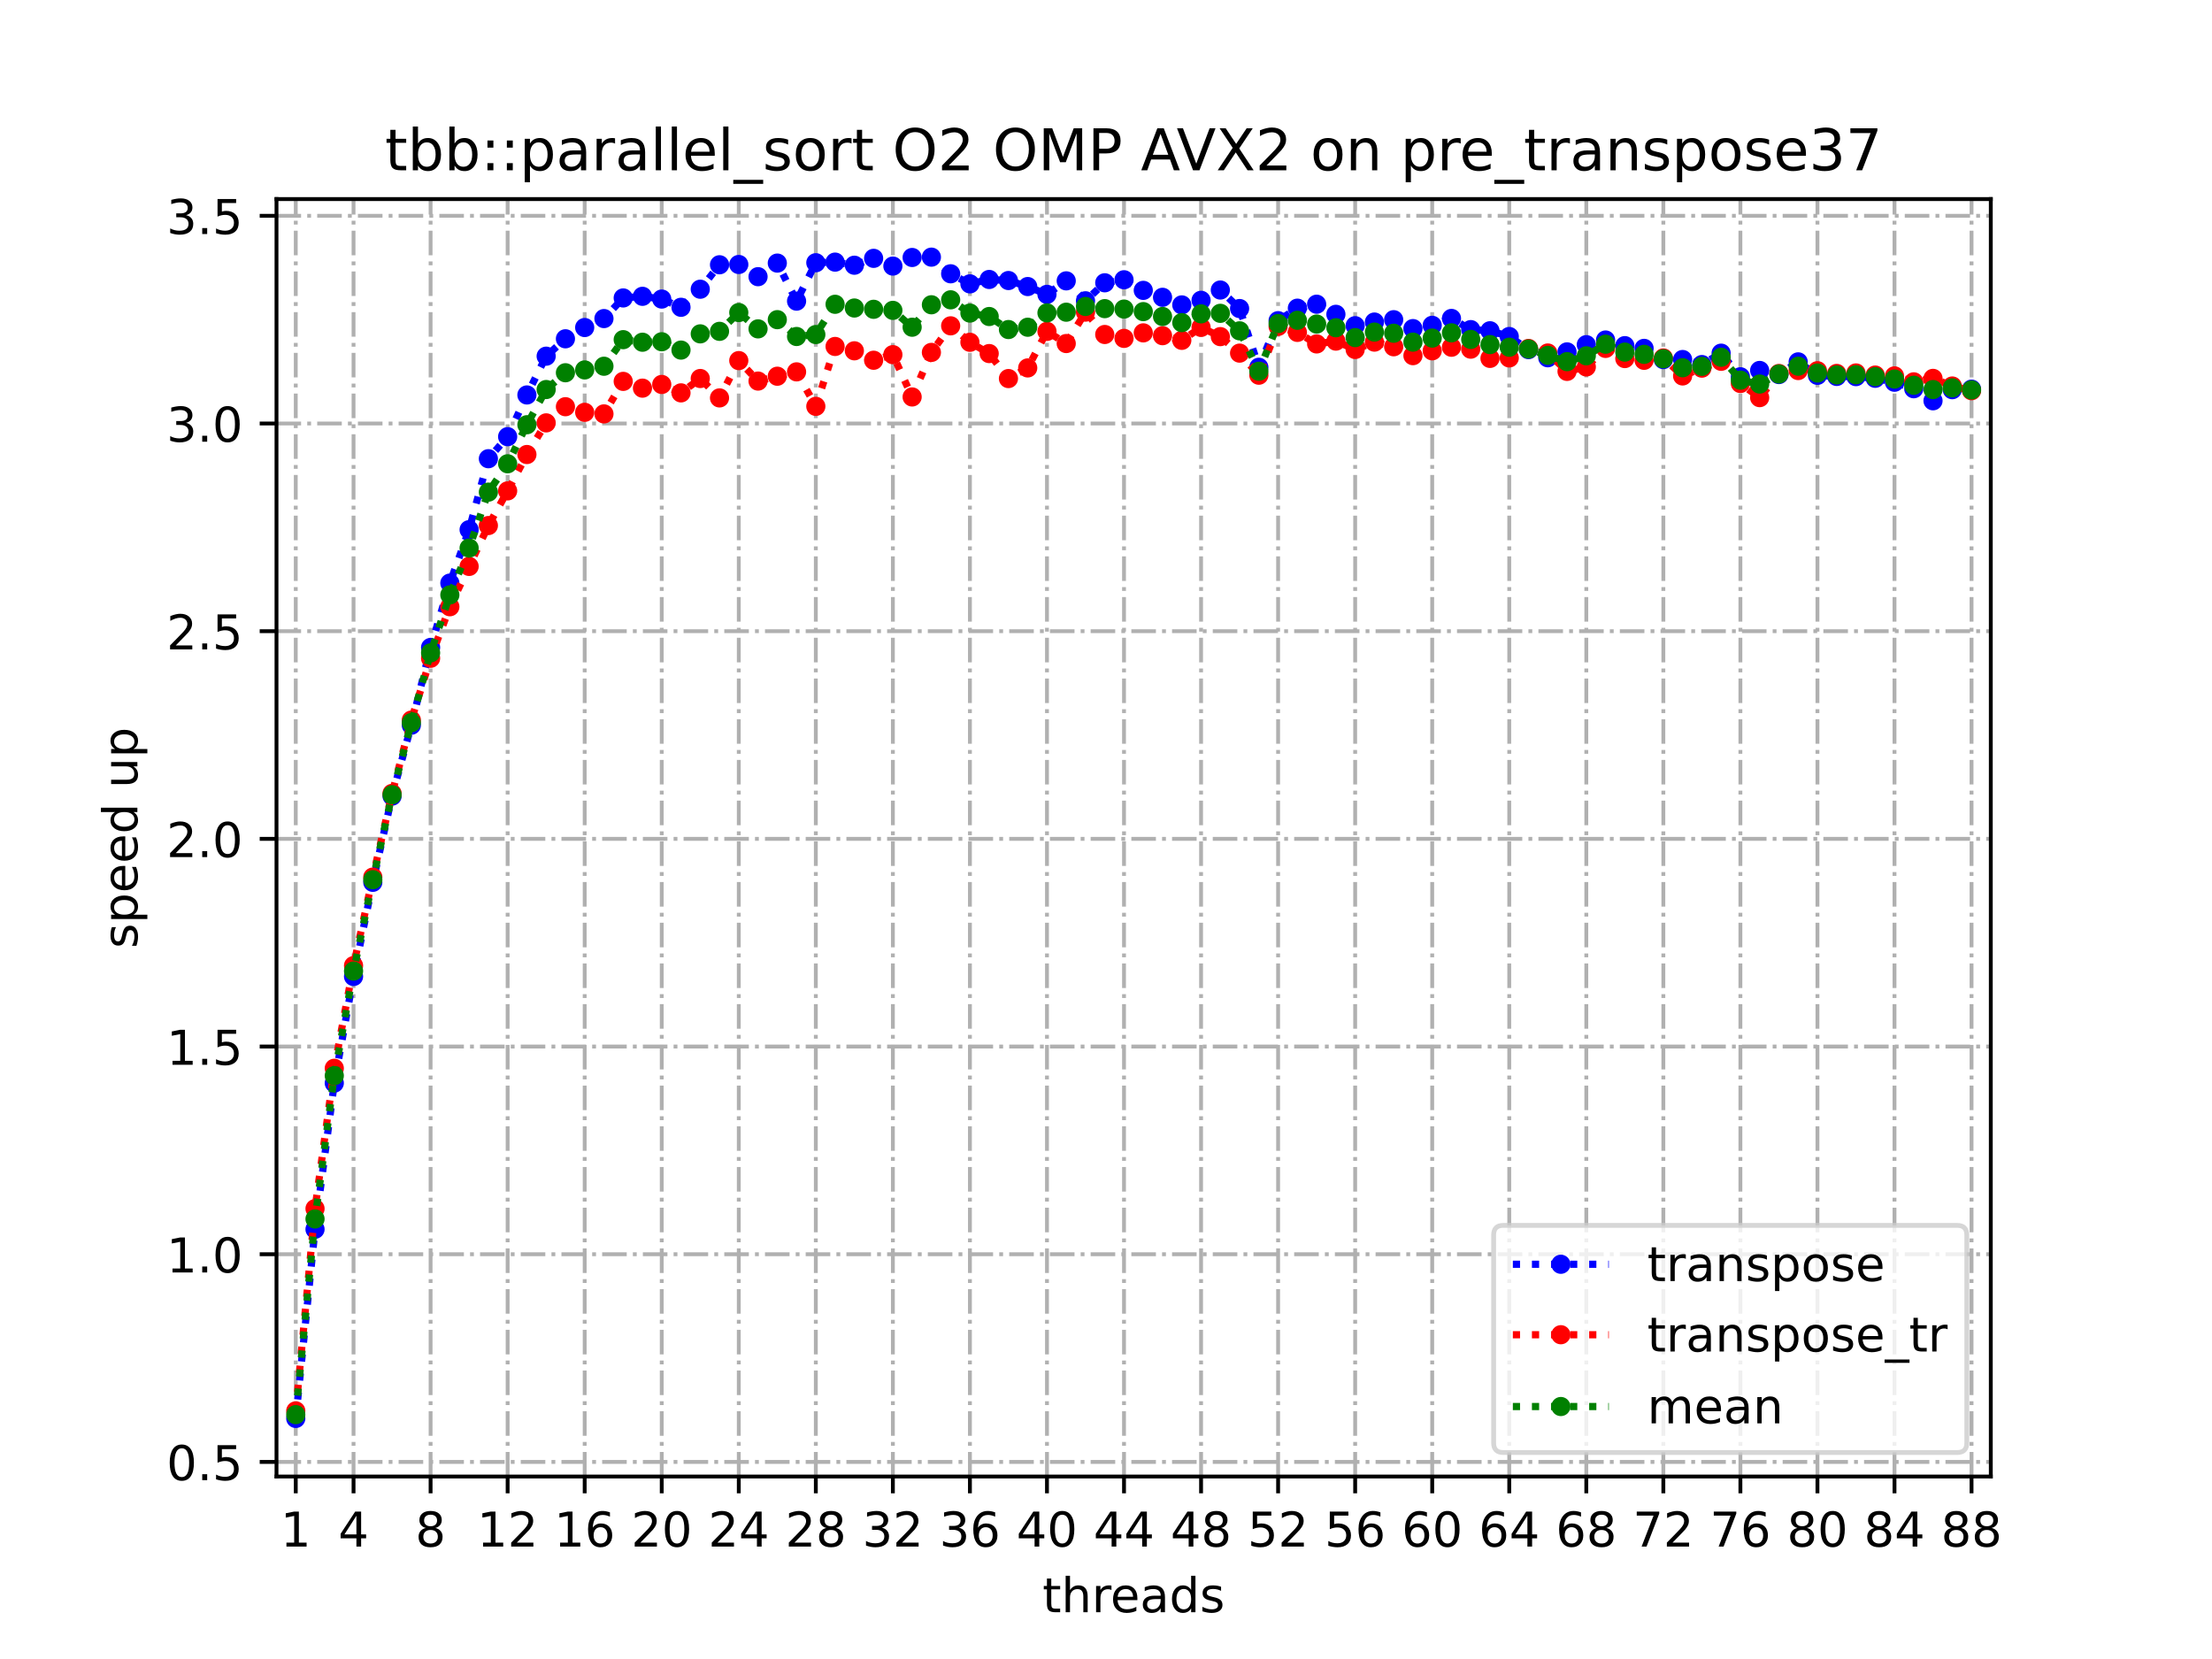 <?xml version="1.0" encoding="utf-8" standalone="no"?>
<!DOCTYPE svg PUBLIC "-//W3C//DTD SVG 1.1//EN"
  "http://www.w3.org/Graphics/SVG/1.1/DTD/svg11.dtd">
<!-- Created with matplotlib (https://matplotlib.org/) -->
<svg height="345.6pt" version="1.1" viewBox="0 0 460.8 345.6" width="460.8pt" xmlns="http://www.w3.org/2000/svg" xmlns:xlink="http://www.w3.org/1999/xlink">
 <defs>
  <style type="text/css">
*{stroke-linecap:butt;stroke-linejoin:round;}
  </style>
 </defs>
 <g id="figure_1">
  <g id="patch_1">
   <path d="M 0 345.6 
L 460.8 345.6 
L 460.8 0 
L 0 0 
z
" style="fill:#ffffff;"/>
  </g>
  <g id="axes_1">
   <g id="patch_2">
    <path d="M 57.6 307.584 
L 414.72 307.584 
L 414.72 41.472 
L 57.6 41.472 
z
" style="fill:#ffffff;"/>
   </g>
   <g id="matplotlib.axis_1">
    <g id="xtick_1">
     <g id="line2d_1">
      <path clip-path="url(#pe5a1b2481d)" d="M 61.613 307.584 
L 61.613 41.472 
" style="fill:none;stroke:#b0b0b0;stroke-dasharray:5.12,1.28,0.8,1.28;stroke-dashoffset:0;stroke-width:0.8;"/>
     </g>
     <g id="line2d_2">
      <defs>
       <path d="M 0 0 
L 0 3.5 
" id="m1a03a0000a" style="stroke:#000000;stroke-width:0.8;"/>
      </defs>
      <g>
       <use style="stroke:#000000;stroke-width:0.8;" x="61.613" xlink:href="#m1a03a0000a" y="307.584"/>
      </g>
     </g>
     <g id="text_1">
      <!-- 1 -->
      <defs>
       <path d="M 12.406 8.297 
L 28.516 8.297 
L 28.516 63.922 
L 10.984 60.406 
L 10.984 69.391 
L 28.422 72.906 
L 38.281 72.906 
L 38.281 8.297 
L 54.391 8.297 
L 54.391 0 
L 12.406 0 
z
" id="DejaVuSans-49"/>
      </defs>
      <g transform="translate(58.431 322.182)scale(0.1 -0.1)">
       <use xlink:href="#DejaVuSans-49"/>
      </g>
     </g>
    </g>
    <g id="xtick_2">
     <g id="line2d_3">
      <path clip-path="url(#pe5a1b2481d)" d="M 73.65 307.584 
L 73.65 41.472 
" style="fill:none;stroke:#b0b0b0;stroke-dasharray:5.12,1.28,0.8,1.28;stroke-dashoffset:0;stroke-width:0.8;"/>
     </g>
     <g id="line2d_4">
      <g>
       <use style="stroke:#000000;stroke-width:0.8;" x="73.65" xlink:href="#m1a03a0000a" y="307.584"/>
      </g>
     </g>
     <g id="text_2">
      <!-- 4 -->
      <defs>
       <path d="M 37.797 64.312 
L 12.891 25.391 
L 37.797 25.391 
z
M 35.203 72.906 
L 47.609 72.906 
L 47.609 25.391 
L 58.016 25.391 
L 58.016 17.188 
L 47.609 17.188 
L 47.609 0 
L 37.797 0 
L 37.797 17.188 
L 4.891 17.188 
L 4.891 26.703 
z
" id="DejaVuSans-52"/>
      </defs>
      <g transform="translate(70.469 322.182)scale(0.1 -0.1)">
       <use xlink:href="#DejaVuSans-52"/>
      </g>
     </g>
    </g>
    <g id="xtick_3">
     <g id="line2d_5">
      <path clip-path="url(#pe5a1b2481d)" d="M 89.701 307.584 
L 89.701 41.472 
" style="fill:none;stroke:#b0b0b0;stroke-dasharray:5.12,1.28,0.8,1.28;stroke-dashoffset:0;stroke-width:0.8;"/>
     </g>
     <g id="line2d_6">
      <g>
       <use style="stroke:#000000;stroke-width:0.8;" x="89.701" xlink:href="#m1a03a0000a" y="307.584"/>
      </g>
     </g>
     <g id="text_3">
      <!-- 8 -->
      <defs>
       <path d="M 31.781 34.625 
Q 24.75 34.625 20.719 30.859 
Q 16.703 27.094 16.703 20.516 
Q 16.703 13.922 20.719 10.156 
Q 24.75 6.391 31.781 6.391 
Q 38.812 6.391 42.859 10.172 
Q 46.922 13.969 46.922 20.516 
Q 46.922 27.094 42.891 30.859 
Q 38.875 34.625 31.781 34.625 
z
M 21.922 38.812 
Q 15.578 40.375 12.031 44.719 
Q 8.5 49.078 8.5 55.328 
Q 8.5 64.062 14.719 69.141 
Q 20.953 74.219 31.781 74.219 
Q 42.672 74.219 48.875 69.141 
Q 55.078 64.062 55.078 55.328 
Q 55.078 49.078 51.531 44.719 
Q 48 40.375 41.703 38.812 
Q 48.828 37.156 52.797 32.312 
Q 56.781 27.484 56.781 20.516 
Q 56.781 9.906 50.312 4.234 
Q 43.844 -1.422 31.781 -1.422 
Q 19.734 -1.422 13.25 4.234 
Q 6.781 9.906 6.781 20.516 
Q 6.781 27.484 10.781 32.312 
Q 14.797 37.156 21.922 38.812 
z
M 18.312 54.391 
Q 18.312 48.734 21.844 45.562 
Q 25.391 42.391 31.781 42.391 
Q 38.141 42.391 41.719 45.562 
Q 45.312 48.734 45.312 54.391 
Q 45.312 60.062 41.719 63.234 
Q 38.141 66.406 31.781 66.406 
Q 25.391 66.406 21.844 63.234 
Q 18.312 60.062 18.312 54.391 
z
" id="DejaVuSans-56"/>
      </defs>
      <g transform="translate(86.519 322.182)scale(0.1 -0.1)">
       <use xlink:href="#DejaVuSans-56"/>
      </g>
     </g>
    </g>
    <g id="xtick_4">
     <g id="line2d_7">
      <path clip-path="url(#pe5a1b2481d)" d="M 105.751 307.584 
L 105.751 41.472 
" style="fill:none;stroke:#b0b0b0;stroke-dasharray:5.12,1.28,0.8,1.28;stroke-dashoffset:0;stroke-width:0.8;"/>
     </g>
     <g id="line2d_8">
      <g>
       <use style="stroke:#000000;stroke-width:0.8;" x="105.751" xlink:href="#m1a03a0000a" y="307.584"/>
      </g>
     </g>
     <g id="text_4">
      <!-- 12 -->
      <defs>
       <path d="M 19.188 8.297 
L 53.609 8.297 
L 53.609 0 
L 7.328 0 
L 7.328 8.297 
Q 12.938 14.109 22.625 23.891 
Q 32.328 33.688 34.812 36.531 
Q 39.547 41.844 41.422 45.531 
Q 43.312 49.219 43.312 52.781 
Q 43.312 58.594 39.234 62.25 
Q 35.156 65.922 28.609 65.922 
Q 23.969 65.922 18.812 64.312 
Q 13.672 62.703 7.812 59.422 
L 7.812 69.391 
Q 13.766 71.781 18.938 73 
Q 24.125 74.219 28.422 74.219 
Q 39.75 74.219 46.484 68.547 
Q 53.219 62.891 53.219 53.422 
Q 53.219 48.922 51.531 44.891 
Q 49.859 40.875 45.406 35.406 
Q 44.188 33.984 37.641 27.219 
Q 31.109 20.453 19.188 8.297 
z
" id="DejaVuSans-50"/>
      </defs>
      <g transform="translate(99.389 322.182)scale(0.1 -0.1)">
       <use xlink:href="#DejaVuSans-49"/>
       <use x="63.623" xlink:href="#DejaVuSans-50"/>
      </g>
     </g>
    </g>
    <g id="xtick_5">
     <g id="line2d_9">
      <path clip-path="url(#pe5a1b2481d)" d="M 121.801 307.584 
L 121.801 41.472 
" style="fill:none;stroke:#b0b0b0;stroke-dasharray:5.12,1.28,0.8,1.28;stroke-dashoffset:0;stroke-width:0.8;"/>
     </g>
     <g id="line2d_10">
      <g>
       <use style="stroke:#000000;stroke-width:0.8;" x="121.801" xlink:href="#m1a03a0000a" y="307.584"/>
      </g>
     </g>
     <g id="text_5">
      <!-- 16 -->
      <defs>
       <path d="M 33.016 40.375 
Q 26.375 40.375 22.484 35.828 
Q 18.609 31.297 18.609 23.391 
Q 18.609 15.531 22.484 10.953 
Q 26.375 6.391 33.016 6.391 
Q 39.656 6.391 43.531 10.953 
Q 47.406 15.531 47.406 23.391 
Q 47.406 31.297 43.531 35.828 
Q 39.656 40.375 33.016 40.375 
z
M 52.594 71.297 
L 52.594 62.312 
Q 48.875 64.062 45.094 64.984 
Q 41.312 65.922 37.594 65.922 
Q 27.828 65.922 22.672 59.328 
Q 17.531 52.734 16.797 39.406 
Q 19.672 43.656 24.016 45.922 
Q 28.375 48.188 33.594 48.188 
Q 44.578 48.188 50.953 41.516 
Q 57.328 34.859 57.328 23.391 
Q 57.328 12.156 50.688 5.359 
Q 44.047 -1.422 33.016 -1.422 
Q 20.359 -1.422 13.672 8.266 
Q 6.984 17.969 6.984 36.375 
Q 6.984 53.656 15.188 63.938 
Q 23.391 74.219 37.203 74.219 
Q 40.922 74.219 44.703 73.484 
Q 48.484 72.75 52.594 71.297 
z
" id="DejaVuSans-54"/>
      </defs>
      <g transform="translate(115.439 322.182)scale(0.1 -0.1)">
       <use xlink:href="#DejaVuSans-49"/>
       <use x="63.623" xlink:href="#DejaVuSans-54"/>
      </g>
     </g>
    </g>
    <g id="xtick_6">
     <g id="line2d_11">
      <path clip-path="url(#pe5a1b2481d)" d="M 137.852 307.584 
L 137.852 41.472 
" style="fill:none;stroke:#b0b0b0;stroke-dasharray:5.12,1.28,0.8,1.28;stroke-dashoffset:0;stroke-width:0.8;"/>
     </g>
     <g id="line2d_12">
      <g>
       <use style="stroke:#000000;stroke-width:0.8;" x="137.852" xlink:href="#m1a03a0000a" y="307.584"/>
      </g>
     </g>
     <g id="text_6">
      <!-- 20 -->
      <defs>
       <path d="M 31.781 66.406 
Q 24.172 66.406 20.328 58.906 
Q 16.5 51.422 16.5 36.375 
Q 16.5 21.391 20.328 13.891 
Q 24.172 6.391 31.781 6.391 
Q 39.453 6.391 43.281 13.891 
Q 47.125 21.391 47.125 36.375 
Q 47.125 51.422 43.281 58.906 
Q 39.453 66.406 31.781 66.406 
z
M 31.781 74.219 
Q 44.047 74.219 50.516 64.516 
Q 56.984 54.828 56.984 36.375 
Q 56.984 17.969 50.516 8.266 
Q 44.047 -1.422 31.781 -1.422 
Q 19.531 -1.422 13.062 8.266 
Q 6.594 17.969 6.594 36.375 
Q 6.594 54.828 13.062 64.516 
Q 19.531 74.219 31.781 74.219 
z
" id="DejaVuSans-48"/>
      </defs>
      <g transform="translate(131.489 322.182)scale(0.1 -0.1)">
       <use xlink:href="#DejaVuSans-50"/>
       <use x="63.623" xlink:href="#DejaVuSans-48"/>
      </g>
     </g>
    </g>
    <g id="xtick_7">
     <g id="line2d_13">
      <path clip-path="url(#pe5a1b2481d)" d="M 153.902 307.584 
L 153.902 41.472 
" style="fill:none;stroke:#b0b0b0;stroke-dasharray:5.12,1.28,0.8,1.28;stroke-dashoffset:0;stroke-width:0.8;"/>
     </g>
     <g id="line2d_14">
      <g>
       <use style="stroke:#000000;stroke-width:0.8;" x="153.902" xlink:href="#m1a03a0000a" y="307.584"/>
      </g>
     </g>
     <g id="text_7">
      <!-- 24 -->
      <g transform="translate(147.54 322.182)scale(0.1 -0.1)">
       <use xlink:href="#DejaVuSans-50"/>
       <use x="63.623" xlink:href="#DejaVuSans-52"/>
      </g>
     </g>
    </g>
    <g id="xtick_8">
     <g id="line2d_15">
      <path clip-path="url(#pe5a1b2481d)" d="M 169.952 307.584 
L 169.952 41.472 
" style="fill:none;stroke:#b0b0b0;stroke-dasharray:5.12,1.28,0.8,1.28;stroke-dashoffset:0;stroke-width:0.8;"/>
     </g>
     <g id="line2d_16">
      <g>
       <use style="stroke:#000000;stroke-width:0.8;" x="169.952" xlink:href="#m1a03a0000a" y="307.584"/>
      </g>
     </g>
     <g id="text_8">
      <!-- 28 -->
      <g transform="translate(163.59 322.182)scale(0.1 -0.1)">
       <use xlink:href="#DejaVuSans-50"/>
       <use x="63.623" xlink:href="#DejaVuSans-56"/>
      </g>
     </g>
    </g>
    <g id="xtick_9">
     <g id="line2d_17">
      <path clip-path="url(#pe5a1b2481d)" d="M 186.003 307.584 
L 186.003 41.472 
" style="fill:none;stroke:#b0b0b0;stroke-dasharray:5.12,1.28,0.8,1.28;stroke-dashoffset:0;stroke-width:0.8;"/>
     </g>
     <g id="line2d_18">
      <g>
       <use style="stroke:#000000;stroke-width:0.8;" x="186.003" xlink:href="#m1a03a0000a" y="307.584"/>
      </g>
     </g>
     <g id="text_9">
      <!-- 32 -->
      <defs>
       <path d="M 40.578 39.312 
Q 47.656 37.797 51.625 33 
Q 55.609 28.219 55.609 21.188 
Q 55.609 10.406 48.188 4.484 
Q 40.766 -1.422 27.094 -1.422 
Q 22.516 -1.422 17.656 -0.516 
Q 12.797 0.391 7.625 2.203 
L 7.625 11.719 
Q 11.719 9.328 16.594 8.109 
Q 21.484 6.891 26.812 6.891 
Q 36.078 6.891 40.938 10.547 
Q 45.797 14.203 45.797 21.188 
Q 45.797 27.641 41.281 31.266 
Q 36.766 34.906 28.719 34.906 
L 20.219 34.906 
L 20.219 43.016 
L 29.109 43.016 
Q 36.375 43.016 40.234 45.922 
Q 44.094 48.828 44.094 54.297 
Q 44.094 59.906 40.109 62.906 
Q 36.141 65.922 28.719 65.922 
Q 24.656 65.922 20.016 65.031 
Q 15.375 64.156 9.812 62.312 
L 9.812 71.094 
Q 15.438 72.656 20.344 73.438 
Q 25.25 74.219 29.594 74.219 
Q 40.828 74.219 47.359 69.109 
Q 53.906 64.016 53.906 55.328 
Q 53.906 49.266 50.438 45.094 
Q 46.969 40.922 40.578 39.312 
z
" id="DejaVuSans-51"/>
      </defs>
      <g transform="translate(179.64 322.182)scale(0.1 -0.1)">
       <use xlink:href="#DejaVuSans-51"/>
       <use x="63.623" xlink:href="#DejaVuSans-50"/>
      </g>
     </g>
    </g>
    <g id="xtick_10">
     <g id="line2d_19">
      <path clip-path="url(#pe5a1b2481d)" d="M 202.053 307.584 
L 202.053 41.472 
" style="fill:none;stroke:#b0b0b0;stroke-dasharray:5.12,1.28,0.8,1.28;stroke-dashoffset:0;stroke-width:0.8;"/>
     </g>
     <g id="line2d_20">
      <g>
       <use style="stroke:#000000;stroke-width:0.8;" x="202.053" xlink:href="#m1a03a0000a" y="307.584"/>
      </g>
     </g>
     <g id="text_10">
      <!-- 36 -->
      <g transform="translate(195.691 322.182)scale(0.1 -0.1)">
       <use xlink:href="#DejaVuSans-51"/>
       <use x="63.623" xlink:href="#DejaVuSans-54"/>
      </g>
     </g>
    </g>
    <g id="xtick_11">
     <g id="line2d_21">
      <path clip-path="url(#pe5a1b2481d)" d="M 218.103 307.584 
L 218.103 41.472 
" style="fill:none;stroke:#b0b0b0;stroke-dasharray:5.12,1.28,0.8,1.28;stroke-dashoffset:0;stroke-width:0.8;"/>
     </g>
     <g id="line2d_22">
      <g>
       <use style="stroke:#000000;stroke-width:0.8;" x="218.103" xlink:href="#m1a03a0000a" y="307.584"/>
      </g>
     </g>
     <g id="text_11">
      <!-- 40 -->
      <g transform="translate(211.741 322.182)scale(0.1 -0.1)">
       <use xlink:href="#DejaVuSans-52"/>
       <use x="63.623" xlink:href="#DejaVuSans-48"/>
      </g>
     </g>
    </g>
    <g id="xtick_12">
     <g id="line2d_23">
      <path clip-path="url(#pe5a1b2481d)" d="M 234.154 307.584 
L 234.154 41.472 
" style="fill:none;stroke:#b0b0b0;stroke-dasharray:5.12,1.28,0.8,1.28;stroke-dashoffset:0;stroke-width:0.8;"/>
     </g>
     <g id="line2d_24">
      <g>
       <use style="stroke:#000000;stroke-width:0.8;" x="234.154" xlink:href="#m1a03a0000a" y="307.584"/>
      </g>
     </g>
     <g id="text_12">
      <!-- 44 -->
      <g transform="translate(227.791 322.182)scale(0.1 -0.1)">
       <use xlink:href="#DejaVuSans-52"/>
       <use x="63.623" xlink:href="#DejaVuSans-52"/>
      </g>
     </g>
    </g>
    <g id="xtick_13">
     <g id="line2d_25">
      <path clip-path="url(#pe5a1b2481d)" d="M 250.204 307.584 
L 250.204 41.472 
" style="fill:none;stroke:#b0b0b0;stroke-dasharray:5.12,1.28,0.8,1.28;stroke-dashoffset:0;stroke-width:0.8;"/>
     </g>
     <g id="line2d_26">
      <g>
       <use style="stroke:#000000;stroke-width:0.8;" x="250.204" xlink:href="#m1a03a0000a" y="307.584"/>
      </g>
     </g>
     <g id="text_13">
      <!-- 48 -->
      <g transform="translate(243.842 322.182)scale(0.1 -0.1)">
       <use xlink:href="#DejaVuSans-52"/>
       <use x="63.623" xlink:href="#DejaVuSans-56"/>
      </g>
     </g>
    </g>
    <g id="xtick_14">
     <g id="line2d_27">
      <path clip-path="url(#pe5a1b2481d)" d="M 266.254 307.584 
L 266.254 41.472 
" style="fill:none;stroke:#b0b0b0;stroke-dasharray:5.12,1.28,0.8,1.28;stroke-dashoffset:0;stroke-width:0.8;"/>
     </g>
     <g id="line2d_28">
      <g>
       <use style="stroke:#000000;stroke-width:0.8;" x="266.254" xlink:href="#m1a03a0000a" y="307.584"/>
      </g>
     </g>
     <g id="text_14">
      <!-- 52 -->
      <defs>
       <path d="M 10.797 72.906 
L 49.516 72.906 
L 49.516 64.594 
L 19.828 64.594 
L 19.828 46.734 
Q 21.969 47.469 24.109 47.828 
Q 26.266 48.188 28.422 48.188 
Q 40.625 48.188 47.75 41.5 
Q 54.891 34.812 54.891 23.391 
Q 54.891 11.625 47.562 5.094 
Q 40.234 -1.422 26.906 -1.422 
Q 22.312 -1.422 17.547 -0.641 
Q 12.797 0.141 7.719 1.703 
L 7.719 11.625 
Q 12.109 9.234 16.797 8.062 
Q 21.484 6.891 26.703 6.891 
Q 35.156 6.891 40.078 11.328 
Q 45.016 15.766 45.016 23.391 
Q 45.016 31 40.078 35.438 
Q 35.156 39.891 26.703 39.891 
Q 22.75 39.891 18.812 39.016 
Q 14.891 38.141 10.797 36.281 
z
" id="DejaVuSans-53"/>
      </defs>
      <g transform="translate(259.892 322.182)scale(0.1 -0.1)">
       <use xlink:href="#DejaVuSans-53"/>
       <use x="63.623" xlink:href="#DejaVuSans-50"/>
      </g>
     </g>
    </g>
    <g id="xtick_15">
     <g id="line2d_29">
      <path clip-path="url(#pe5a1b2481d)" d="M 282.305 307.584 
L 282.305 41.472 
" style="fill:none;stroke:#b0b0b0;stroke-dasharray:5.12,1.28,0.8,1.28;stroke-dashoffset:0;stroke-width:0.8;"/>
     </g>
     <g id="line2d_30">
      <g>
       <use style="stroke:#000000;stroke-width:0.8;" x="282.305" xlink:href="#m1a03a0000a" y="307.584"/>
      </g>
     </g>
     <g id="text_15">
      <!-- 56 -->
      <g transform="translate(275.942 322.182)scale(0.1 -0.1)">
       <use xlink:href="#DejaVuSans-53"/>
       <use x="63.623" xlink:href="#DejaVuSans-54"/>
      </g>
     </g>
    </g>
    <g id="xtick_16">
     <g id="line2d_31">
      <path clip-path="url(#pe5a1b2481d)" d="M 298.355 307.584 
L 298.355 41.472 
" style="fill:none;stroke:#b0b0b0;stroke-dasharray:5.12,1.28,0.8,1.28;stroke-dashoffset:0;stroke-width:0.8;"/>
     </g>
     <g id="line2d_32">
      <g>
       <use style="stroke:#000000;stroke-width:0.8;" x="298.355" xlink:href="#m1a03a0000a" y="307.584"/>
      </g>
     </g>
     <g id="text_16">
      <!-- 60 -->
      <g transform="translate(291.993 322.182)scale(0.1 -0.1)">
       <use xlink:href="#DejaVuSans-54"/>
       <use x="63.623" xlink:href="#DejaVuSans-48"/>
      </g>
     </g>
    </g>
    <g id="xtick_17">
     <g id="line2d_33">
      <path clip-path="url(#pe5a1b2481d)" d="M 314.405 307.584 
L 314.405 41.472 
" style="fill:none;stroke:#b0b0b0;stroke-dasharray:5.12,1.28,0.8,1.28;stroke-dashoffset:0;stroke-width:0.8;"/>
     </g>
     <g id="line2d_34">
      <g>
       <use style="stroke:#000000;stroke-width:0.8;" x="314.405" xlink:href="#m1a03a0000a" y="307.584"/>
      </g>
     </g>
     <g id="text_17">
      <!-- 64 -->
      <g transform="translate(308.043 322.182)scale(0.1 -0.1)">
       <use xlink:href="#DejaVuSans-54"/>
       <use x="63.623" xlink:href="#DejaVuSans-52"/>
      </g>
     </g>
    </g>
    <g id="xtick_18">
     <g id="line2d_35">
      <path clip-path="url(#pe5a1b2481d)" d="M 330.456 307.584 
L 330.456 41.472 
" style="fill:none;stroke:#b0b0b0;stroke-dasharray:5.12,1.28,0.8,1.28;stroke-dashoffset:0;stroke-width:0.8;"/>
     </g>
     <g id="line2d_36">
      <g>
       <use style="stroke:#000000;stroke-width:0.8;" x="330.456" xlink:href="#m1a03a0000a" y="307.584"/>
      </g>
     </g>
     <g id="text_18">
      <!-- 68 -->
      <g transform="translate(324.093 322.182)scale(0.1 -0.1)">
       <use xlink:href="#DejaVuSans-54"/>
       <use x="63.623" xlink:href="#DejaVuSans-56"/>
      </g>
     </g>
    </g>
    <g id="xtick_19">
     <g id="line2d_37">
      <path clip-path="url(#pe5a1b2481d)" d="M 346.506 307.584 
L 346.506 41.472 
" style="fill:none;stroke:#b0b0b0;stroke-dasharray:5.12,1.28,0.8,1.28;stroke-dashoffset:0;stroke-width:0.8;"/>
     </g>
     <g id="line2d_38">
      <g>
       <use style="stroke:#000000;stroke-width:0.8;" x="346.506" xlink:href="#m1a03a0000a" y="307.584"/>
      </g>
     </g>
     <g id="text_19">
      <!-- 72 -->
      <defs>
       <path d="M 8.203 72.906 
L 55.078 72.906 
L 55.078 68.703 
L 28.609 0 
L 18.312 0 
L 43.219 64.594 
L 8.203 64.594 
z
" id="DejaVuSans-55"/>
      </defs>
      <g transform="translate(340.144 322.182)scale(0.1 -0.1)">
       <use xlink:href="#DejaVuSans-55"/>
       <use x="63.623" xlink:href="#DejaVuSans-50"/>
      </g>
     </g>
    </g>
    <g id="xtick_20">
     <g id="line2d_39">
      <path clip-path="url(#pe5a1b2481d)" d="M 362.556 307.584 
L 362.556 41.472 
" style="fill:none;stroke:#b0b0b0;stroke-dasharray:5.12,1.28,0.8,1.28;stroke-dashoffset:0;stroke-width:0.8;"/>
     </g>
     <g id="line2d_40">
      <g>
       <use style="stroke:#000000;stroke-width:0.8;" x="362.556" xlink:href="#m1a03a0000a" y="307.584"/>
      </g>
     </g>
     <g id="text_20">
      <!-- 76 -->
      <g transform="translate(356.194 322.182)scale(0.1 -0.1)">
       <use xlink:href="#DejaVuSans-55"/>
       <use x="63.623" xlink:href="#DejaVuSans-54"/>
      </g>
     </g>
    </g>
    <g id="xtick_21">
     <g id="line2d_41">
      <path clip-path="url(#pe5a1b2481d)" d="M 378.607 307.584 
L 378.607 41.472 
" style="fill:none;stroke:#b0b0b0;stroke-dasharray:5.12,1.28,0.8,1.28;stroke-dashoffset:0;stroke-width:0.8;"/>
     </g>
     <g id="line2d_42">
      <g>
       <use style="stroke:#000000;stroke-width:0.8;" x="378.607" xlink:href="#m1a03a0000a" y="307.584"/>
      </g>
     </g>
     <g id="text_21">
      <!-- 80 -->
      <g transform="translate(372.244 322.182)scale(0.1 -0.1)">
       <use xlink:href="#DejaVuSans-56"/>
       <use x="63.623" xlink:href="#DejaVuSans-48"/>
      </g>
     </g>
    </g>
    <g id="xtick_22">
     <g id="line2d_43">
      <path clip-path="url(#pe5a1b2481d)" d="M 394.657 307.584 
L 394.657 41.472 
" style="fill:none;stroke:#b0b0b0;stroke-dasharray:5.12,1.28,0.8,1.28;stroke-dashoffset:0;stroke-width:0.8;"/>
     </g>
     <g id="line2d_44">
      <g>
       <use style="stroke:#000000;stroke-width:0.8;" x="394.657" xlink:href="#m1a03a0000a" y="307.584"/>
      </g>
     </g>
     <g id="text_22">
      <!-- 84 -->
      <g transform="translate(388.295 322.182)scale(0.1 -0.1)">
       <use xlink:href="#DejaVuSans-56"/>
       <use x="63.623" xlink:href="#DejaVuSans-52"/>
      </g>
     </g>
    </g>
    <g id="xtick_23">
     <g id="line2d_45">
      <path clip-path="url(#pe5a1b2481d)" d="M 410.707 307.584 
L 410.707 41.472 
" style="fill:none;stroke:#b0b0b0;stroke-dasharray:5.12,1.28,0.8,1.28;stroke-dashoffset:0;stroke-width:0.8;"/>
     </g>
     <g id="line2d_46">
      <g>
       <use style="stroke:#000000;stroke-width:0.8;" x="410.707" xlink:href="#m1a03a0000a" y="307.584"/>
      </g>
     </g>
     <g id="text_23">
      <!-- 88 -->
      <g transform="translate(404.345 322.182)scale(0.1 -0.1)">
       <use xlink:href="#DejaVuSans-56"/>
       <use x="63.623" xlink:href="#DejaVuSans-56"/>
      </g>
     </g>
    </g>
    <g id="text_24">
     <!-- threads -->
     <defs>
      <path d="M 18.312 70.219 
L 18.312 54.688 
L 36.812 54.688 
L 36.812 47.703 
L 18.312 47.703 
L 18.312 18.016 
Q 18.312 11.328 20.141 9.422 
Q 21.969 7.516 27.594 7.516 
L 36.812 7.516 
L 36.812 0 
L 27.594 0 
Q 17.188 0 13.234 3.875 
Q 9.281 7.766 9.281 18.016 
L 9.281 47.703 
L 2.688 47.703 
L 2.688 54.688 
L 9.281 54.688 
L 9.281 70.219 
z
" id="DejaVuSans-116"/>
      <path d="M 54.891 33.016 
L 54.891 0 
L 45.906 0 
L 45.906 32.719 
Q 45.906 40.484 42.875 44.328 
Q 39.844 48.188 33.797 48.188 
Q 26.516 48.188 22.312 43.547 
Q 18.109 38.922 18.109 30.906 
L 18.109 0 
L 9.078 0 
L 9.078 75.984 
L 18.109 75.984 
L 18.109 46.188 
Q 21.344 51.125 25.703 53.562 
Q 30.078 56 35.797 56 
Q 45.219 56 50.047 50.172 
Q 54.891 44.344 54.891 33.016 
z
" id="DejaVuSans-104"/>
      <path d="M 41.109 46.297 
Q 39.594 47.172 37.812 47.578 
Q 36.031 48 33.891 48 
Q 26.266 48 22.188 43.047 
Q 18.109 38.094 18.109 28.812 
L 18.109 0 
L 9.078 0 
L 9.078 54.688 
L 18.109 54.688 
L 18.109 46.188 
Q 20.953 51.172 25.484 53.578 
Q 30.031 56 36.531 56 
Q 37.453 56 38.578 55.875 
Q 39.703 55.766 41.062 55.516 
z
" id="DejaVuSans-114"/>
      <path d="M 56.203 29.594 
L 56.203 25.203 
L 14.891 25.203 
Q 15.484 15.922 20.484 11.062 
Q 25.484 6.203 34.422 6.203 
Q 39.594 6.203 44.453 7.469 
Q 49.312 8.734 54.109 11.281 
L 54.109 2.781 
Q 49.266 0.734 44.188 -0.344 
Q 39.109 -1.422 33.891 -1.422 
Q 20.797 -1.422 13.156 6.188 
Q 5.516 13.812 5.516 26.812 
Q 5.516 40.234 12.766 48.109 
Q 20.016 56 32.328 56 
Q 43.359 56 49.781 48.891 
Q 56.203 41.797 56.203 29.594 
z
M 47.219 32.234 
Q 47.125 39.594 43.094 43.984 
Q 39.062 48.391 32.422 48.391 
Q 24.906 48.391 20.391 44.141 
Q 15.875 39.891 15.188 32.172 
z
" id="DejaVuSans-101"/>
      <path d="M 34.281 27.484 
Q 23.391 27.484 19.188 25 
Q 14.984 22.516 14.984 16.5 
Q 14.984 11.719 18.141 8.906 
Q 21.297 6.109 26.703 6.109 
Q 34.188 6.109 38.703 11.406 
Q 43.219 16.703 43.219 25.484 
L 43.219 27.484 
z
M 52.203 31.203 
L 52.203 0 
L 43.219 0 
L 43.219 8.297 
Q 40.141 3.328 35.547 0.953 
Q 30.953 -1.422 24.312 -1.422 
Q 15.922 -1.422 10.953 3.297 
Q 6 8.016 6 15.922 
Q 6 25.141 12.172 29.828 
Q 18.359 34.516 30.609 34.516 
L 43.219 34.516 
L 43.219 35.406 
Q 43.219 41.609 39.141 45 
Q 35.062 48.391 27.688 48.391 
Q 23 48.391 18.547 47.266 
Q 14.109 46.141 10.016 43.891 
L 10.016 52.203 
Q 14.938 54.109 19.578 55.047 
Q 24.219 56 28.609 56 
Q 40.484 56 46.344 49.844 
Q 52.203 43.703 52.203 31.203 
z
" id="DejaVuSans-97"/>
      <path d="M 45.406 46.391 
L 45.406 75.984 
L 54.391 75.984 
L 54.391 0 
L 45.406 0 
L 45.406 8.203 
Q 42.578 3.328 38.25 0.953 
Q 33.938 -1.422 27.875 -1.422 
Q 17.969 -1.422 11.734 6.484 
Q 5.516 14.406 5.516 27.297 
Q 5.516 40.188 11.734 48.094 
Q 17.969 56 27.875 56 
Q 33.938 56 38.25 53.625 
Q 42.578 51.266 45.406 46.391 
z
M 14.797 27.297 
Q 14.797 17.391 18.875 11.75 
Q 22.953 6.109 30.078 6.109 
Q 37.203 6.109 41.297 11.75 
Q 45.406 17.391 45.406 27.297 
Q 45.406 37.203 41.297 42.844 
Q 37.203 48.484 30.078 48.484 
Q 22.953 48.484 18.875 42.844 
Q 14.797 37.203 14.797 27.297 
z
" id="DejaVuSans-100"/>
      <path d="M 44.281 53.078 
L 44.281 44.578 
Q 40.484 46.531 36.375 47.5 
Q 32.281 48.484 27.875 48.484 
Q 21.188 48.484 17.844 46.438 
Q 14.5 44.391 14.5 40.281 
Q 14.5 37.156 16.891 35.375 
Q 19.281 33.594 26.516 31.984 
L 29.594 31.297 
Q 39.156 29.25 43.188 25.516 
Q 47.219 21.781 47.219 15.094 
Q 47.219 7.469 41.188 3.016 
Q 35.156 -1.422 24.609 -1.422 
Q 20.219 -1.422 15.453 -0.562 
Q 10.688 0.297 5.422 2 
L 5.422 11.281 
Q 10.406 8.688 15.234 7.391 
Q 20.062 6.109 24.812 6.109 
Q 31.156 6.109 34.562 8.281 
Q 37.984 10.453 37.984 14.406 
Q 37.984 18.062 35.516 20.016 
Q 33.062 21.969 24.703 23.781 
L 21.578 24.516 
Q 13.234 26.266 9.516 29.906 
Q 5.812 33.547 5.812 39.891 
Q 5.812 47.609 11.281 51.797 
Q 16.75 56 26.812 56 
Q 31.781 56 36.172 55.266 
Q 40.578 54.547 44.281 53.078 
z
" id="DejaVuSans-115"/>
     </defs>
     <g transform="translate(217.169 335.861)scale(0.1 -0.1)">
      <use xlink:href="#DejaVuSans-116"/>
      <use x="39.209" xlink:href="#DejaVuSans-104"/>
      <use x="102.588" xlink:href="#DejaVuSans-114"/>
      <use x="141.451" xlink:href="#DejaVuSans-101"/>
      <use x="202.975" xlink:href="#DejaVuSans-97"/>
      <use x="264.254" xlink:href="#DejaVuSans-100"/>
      <use x="327.73" xlink:href="#DejaVuSans-115"/>
     </g>
    </g>
   </g>
   <g id="matplotlib.axis_2">
    <g id="ytick_1">
     <g id="line2d_47">
      <path clip-path="url(#pe5a1b2481d)" d="M 57.6 304.545 
L 414.72 304.545 
" style="fill:none;stroke:#b0b0b0;stroke-dasharray:5.12,1.28,0.8,1.28;stroke-dashoffset:0;stroke-width:0.8;"/>
     </g>
     <g id="line2d_48">
      <defs>
       <path d="M 0 0 
L -3.5 0 
" id="mcbf9a0cf87" style="stroke:#000000;stroke-width:0.8;"/>
      </defs>
      <g>
       <use style="stroke:#000000;stroke-width:0.8;" x="57.6" xlink:href="#mcbf9a0cf87" y="304.545"/>
      </g>
     </g>
     <g id="text_25">
      <!-- 0.5 -->
      <defs>
       <path d="M 10.688 12.406 
L 21 12.406 
L 21 0 
L 10.688 0 
z
" id="DejaVuSans-46"/>
      </defs>
      <g transform="translate(34.697 308.344)scale(0.1 -0.1)">
       <use xlink:href="#DejaVuSans-48"/>
       <use x="63.623" xlink:href="#DejaVuSans-46"/>
       <use x="95.41" xlink:href="#DejaVuSans-53"/>
      </g>
     </g>
    </g>
    <g id="ytick_2">
     <g id="line2d_49">
      <path clip-path="url(#pe5a1b2481d)" d="M 57.6 261.279 
L 414.72 261.279 
" style="fill:none;stroke:#b0b0b0;stroke-dasharray:5.12,1.28,0.8,1.28;stroke-dashoffset:0;stroke-width:0.8;"/>
     </g>
     <g id="line2d_50">
      <g>
       <use style="stroke:#000000;stroke-width:0.8;" x="57.6" xlink:href="#mcbf9a0cf87" y="261.279"/>
      </g>
     </g>
     <g id="text_26">
      <!-- 1.0 -->
      <g transform="translate(34.697 265.078)scale(0.1 -0.1)">
       <use xlink:href="#DejaVuSans-49"/>
       <use x="63.623" xlink:href="#DejaVuSans-46"/>
       <use x="95.41" xlink:href="#DejaVuSans-48"/>
      </g>
     </g>
    </g>
    <g id="ytick_3">
     <g id="line2d_51">
      <path clip-path="url(#pe5a1b2481d)" d="M 57.6 218.014 
L 414.72 218.014 
" style="fill:none;stroke:#b0b0b0;stroke-dasharray:5.12,1.28,0.8,1.28;stroke-dashoffset:0;stroke-width:0.8;"/>
     </g>
     <g id="line2d_52">
      <g>
       <use style="stroke:#000000;stroke-width:0.8;" x="57.6" xlink:href="#mcbf9a0cf87" y="218.014"/>
      </g>
     </g>
     <g id="text_27">
      <!-- 1.5 -->
      <g transform="translate(34.697 221.813)scale(0.1 -0.1)">
       <use xlink:href="#DejaVuSans-49"/>
       <use x="63.623" xlink:href="#DejaVuSans-46"/>
       <use x="95.41" xlink:href="#DejaVuSans-53"/>
      </g>
     </g>
    </g>
    <g id="ytick_4">
     <g id="line2d_53">
      <path clip-path="url(#pe5a1b2481d)" d="M 57.6 174.748 
L 414.72 174.748 
" style="fill:none;stroke:#b0b0b0;stroke-dasharray:5.12,1.28,0.8,1.28;stroke-dashoffset:0;stroke-width:0.8;"/>
     </g>
     <g id="line2d_54">
      <g>
       <use style="stroke:#000000;stroke-width:0.8;" x="57.6" xlink:href="#mcbf9a0cf87" y="174.748"/>
      </g>
     </g>
     <g id="text_28">
      <!-- 2.0 -->
      <g transform="translate(34.697 178.548)scale(0.1 -0.1)">
       <use xlink:href="#DejaVuSans-50"/>
       <use x="63.623" xlink:href="#DejaVuSans-46"/>
       <use x="95.41" xlink:href="#DejaVuSans-48"/>
      </g>
     </g>
    </g>
    <g id="ytick_5">
     <g id="line2d_55">
      <path clip-path="url(#pe5a1b2481d)" d="M 57.6 131.483 
L 414.72 131.483 
" style="fill:none;stroke:#b0b0b0;stroke-dasharray:5.12,1.28,0.8,1.28;stroke-dashoffset:0;stroke-width:0.8;"/>
     </g>
     <g id="line2d_56">
      <g>
       <use style="stroke:#000000;stroke-width:0.8;" x="57.6" xlink:href="#mcbf9a0cf87" y="131.483"/>
      </g>
     </g>
     <g id="text_29">
      <!-- 2.5 -->
      <g transform="translate(34.697 135.282)scale(0.1 -0.1)">
       <use xlink:href="#DejaVuSans-50"/>
       <use x="63.623" xlink:href="#DejaVuSans-46"/>
       <use x="95.41" xlink:href="#DejaVuSans-53"/>
      </g>
     </g>
    </g>
    <g id="ytick_6">
     <g id="line2d_57">
      <path clip-path="url(#pe5a1b2481d)" d="M 57.6 88.218 
L 414.72 88.218 
" style="fill:none;stroke:#b0b0b0;stroke-dasharray:5.12,1.28,0.8,1.28;stroke-dashoffset:0;stroke-width:0.8;"/>
     </g>
     <g id="line2d_58">
      <g>
       <use style="stroke:#000000;stroke-width:0.8;" x="57.6" xlink:href="#mcbf9a0cf87" y="88.218"/>
      </g>
     </g>
     <g id="text_30">
      <!-- 3.0 -->
      <g transform="translate(34.697 92.017)scale(0.1 -0.1)">
       <use xlink:href="#DejaVuSans-51"/>
       <use x="63.623" xlink:href="#DejaVuSans-46"/>
       <use x="95.41" xlink:href="#DejaVuSans-48"/>
      </g>
     </g>
    </g>
    <g id="ytick_7">
     <g id="line2d_59">
      <path clip-path="url(#pe5a1b2481d)" d="M 57.6 44.952 
L 414.72 44.952 
" style="fill:none;stroke:#b0b0b0;stroke-dasharray:5.12,1.28,0.8,1.28;stroke-dashoffset:0;stroke-width:0.8;"/>
     </g>
     <g id="line2d_60">
      <g>
       <use style="stroke:#000000;stroke-width:0.8;" x="57.6" xlink:href="#mcbf9a0cf87" y="44.952"/>
      </g>
     </g>
     <g id="text_31">
      <!-- 3.5 -->
      <g transform="translate(34.697 48.751)scale(0.1 -0.1)">
       <use xlink:href="#DejaVuSans-51"/>
       <use x="63.623" xlink:href="#DejaVuSans-46"/>
       <use x="95.41" xlink:href="#DejaVuSans-53"/>
      </g>
     </g>
    </g>
    <g id="text_32">
     <!-- speed up -->
     <defs>
      <path d="M 18.109 8.203 
L 18.109 -20.797 
L 9.078 -20.797 
L 9.078 54.688 
L 18.109 54.688 
L 18.109 46.391 
Q 20.953 51.266 25.266 53.625 
Q 29.594 56 35.594 56 
Q 45.562 56 51.781 48.094 
Q 58.016 40.188 58.016 27.297 
Q 58.016 14.406 51.781 6.484 
Q 45.562 -1.422 35.594 -1.422 
Q 29.594 -1.422 25.266 0.953 
Q 20.953 3.328 18.109 8.203 
z
M 48.688 27.297 
Q 48.688 37.203 44.609 42.844 
Q 40.531 48.484 33.406 48.484 
Q 26.266 48.484 22.188 42.844 
Q 18.109 37.203 18.109 27.297 
Q 18.109 17.391 22.188 11.75 
Q 26.266 6.109 33.406 6.109 
Q 40.531 6.109 44.609 11.75 
Q 48.688 17.391 48.688 27.297 
z
" id="DejaVuSans-112"/>
      <path id="DejaVuSans-32"/>
      <path d="M 8.5 21.578 
L 8.5 54.688 
L 17.484 54.688 
L 17.484 21.922 
Q 17.484 14.156 20.5 10.266 
Q 23.531 6.391 29.594 6.391 
Q 36.859 6.391 41.078 11.031 
Q 45.312 15.672 45.312 23.688 
L 45.312 54.688 
L 54.297 54.688 
L 54.297 0 
L 45.312 0 
L 45.312 8.406 
Q 42.047 3.422 37.719 1 
Q 33.406 -1.422 27.688 -1.422 
Q 18.266 -1.422 13.375 4.438 
Q 8.5 10.297 8.5 21.578 
z
M 31.109 56 
z
" id="DejaVuSans-117"/>
     </defs>
     <g transform="translate(28.617 197.566)rotate(-90)scale(0.1 -0.1)">
      <use xlink:href="#DejaVuSans-115"/>
      <use x="52.1" xlink:href="#DejaVuSans-112"/>
      <use x="115.576" xlink:href="#DejaVuSans-101"/>
      <use x="177.1" xlink:href="#DejaVuSans-101"/>
      <use x="238.623" xlink:href="#DejaVuSans-100"/>
      <use x="302.1" xlink:href="#DejaVuSans-32"/>
      <use x="333.887" xlink:href="#DejaVuSans-117"/>
      <use x="397.266" xlink:href="#DejaVuSans-112"/>
     </g>
    </g>
   </g>
   <g id="line2d_61">
    <path clip-path="url(#pe5a1b2481d)" d="M 61.613 295.488 
L 65.625 256.08 
L 69.638 225.627 
L 73.65 203.418 
L 77.663 183.803 
L 81.676 165.841 
L 85.688 151.076 
L 89.701 134.878 
L 93.713 121.47 
L 97.726 110.343 
L 101.738 95.558 
L 105.751 90.969 
L 109.764 82.277 
L 113.776 74.2 
L 117.789 70.577 
L 121.801 68.23 
L 125.814 66.365 
L 129.827 62.068 
L 133.839 61.729 
L 137.852 62.301 
L 141.864 64.015 
L 145.877 60.25 
L 149.889 55.157 
L 153.902 55.096 
L 157.915 57.637 
L 161.927 54.807 
L 165.94 62.732 
L 169.952 54.732 
L 173.965 54.604 
L 177.978 55.25 
L 181.99 53.819 
L 186.003 55.427 
L 190.015 53.639 
L 194.028 53.568 
L 198.04 57.036 
L 202.053 59.134 
L 206.066 58.218 
L 210.078 58.439 
L 214.091 59.693 
L 218.103 61.323 
L 222.116 58.508 
L 226.129 62.662 
L 230.141 58.911 
L 234.154 58.281 
L 238.166 60.491 
L 242.179 61.935 
L 246.191 63.519 
L 250.204 62.561 
L 254.217 60.418 
L 258.229 64.276 
L 262.242 76.512 
L 266.254 66.803 
L 270.267 64.199 
L 274.28 63.374 
L 278.292 65.48 
L 282.305 67.848 
L 286.317 67.09 
L 290.33 66.6 
L 294.342 68.452 
L 298.355 67.774 
L 302.368 66.337 
L 306.38 68.666 
L 310.393 68.905 
L 314.405 70.103 
L 318.418 72.832 
L 322.431 74.526 
L 326.443 73.307 
L 330.456 71.803 
L 334.468 70.832 
L 338.481 72.005 
L 342.493 72.574 
L 346.506 74.906 
L 350.519 74.895 
L 354.531 75.948 
L 358.544 73.572 
L 362.556 78.488 
L 366.569 77.172 
L 370.582 78.025 
L 374.594 75.387 
L 378.607 78.188 
L 382.619 78.417 
L 386.632 78.455 
L 390.644 78.803 
L 394.657 79.627 
L 398.67 80.979 
L 402.682 83.492 
L 406.695 81.174 
L 410.707 81.068 
" style="fill:none;stroke:#0000ff;stroke-dasharray:1.5,2.475;stroke-dashoffset:0;stroke-width:1.5;"/>
    <defs>
     <path d="M 0 1.5 
C 0.398 1.5 0.779 1.342 1.061 1.061 
C 1.342 0.779 1.5 0.398 1.5 0 
C 1.5 -0.398 1.342 -0.779 1.061 -1.061 
C 0.779 -1.342 0.398 -1.5 0 -1.5 
C -0.398 -1.5 -0.779 -1.342 -1.061 -1.061 
C -1.342 -0.779 -1.5 -0.398 -1.5 0 
C -1.5 0.398 -1.342 0.779 -1.061 1.061 
C -0.779 1.342 -0.398 1.5 0 1.5 
z
" id="m5d4d12dcfd" style="stroke:#0000ff;"/>
    </defs>
    <g clip-path="url(#pe5a1b2481d)">
     <use style="fill:#0000ff;stroke:#0000ff;" x="61.613" xlink:href="#m5d4d12dcfd" y="295.488"/>
     <use style="fill:#0000ff;stroke:#0000ff;" x="65.625" xlink:href="#m5d4d12dcfd" y="256.08"/>
     <use style="fill:#0000ff;stroke:#0000ff;" x="69.638" xlink:href="#m5d4d12dcfd" y="225.627"/>
     <use style="fill:#0000ff;stroke:#0000ff;" x="73.65" xlink:href="#m5d4d12dcfd" y="203.418"/>
     <use style="fill:#0000ff;stroke:#0000ff;" x="77.663" xlink:href="#m5d4d12dcfd" y="183.803"/>
     <use style="fill:#0000ff;stroke:#0000ff;" x="81.676" xlink:href="#m5d4d12dcfd" y="165.841"/>
     <use style="fill:#0000ff;stroke:#0000ff;" x="85.688" xlink:href="#m5d4d12dcfd" y="151.076"/>
     <use style="fill:#0000ff;stroke:#0000ff;" x="89.701" xlink:href="#m5d4d12dcfd" y="134.878"/>
     <use style="fill:#0000ff;stroke:#0000ff;" x="93.713" xlink:href="#m5d4d12dcfd" y="121.47"/>
     <use style="fill:#0000ff;stroke:#0000ff;" x="97.726" xlink:href="#m5d4d12dcfd" y="110.343"/>
     <use style="fill:#0000ff;stroke:#0000ff;" x="101.738" xlink:href="#m5d4d12dcfd" y="95.558"/>
     <use style="fill:#0000ff;stroke:#0000ff;" x="105.751" xlink:href="#m5d4d12dcfd" y="90.969"/>
     <use style="fill:#0000ff;stroke:#0000ff;" x="109.764" xlink:href="#m5d4d12dcfd" y="82.277"/>
     <use style="fill:#0000ff;stroke:#0000ff;" x="113.776" xlink:href="#m5d4d12dcfd" y="74.2"/>
     <use style="fill:#0000ff;stroke:#0000ff;" x="117.789" xlink:href="#m5d4d12dcfd" y="70.577"/>
     <use style="fill:#0000ff;stroke:#0000ff;" x="121.801" xlink:href="#m5d4d12dcfd" y="68.23"/>
     <use style="fill:#0000ff;stroke:#0000ff;" x="125.814" xlink:href="#m5d4d12dcfd" y="66.365"/>
     <use style="fill:#0000ff;stroke:#0000ff;" x="129.827" xlink:href="#m5d4d12dcfd" y="62.068"/>
     <use style="fill:#0000ff;stroke:#0000ff;" x="133.839" xlink:href="#m5d4d12dcfd" y="61.729"/>
     <use style="fill:#0000ff;stroke:#0000ff;" x="137.852" xlink:href="#m5d4d12dcfd" y="62.301"/>
     <use style="fill:#0000ff;stroke:#0000ff;" x="141.864" xlink:href="#m5d4d12dcfd" y="64.015"/>
     <use style="fill:#0000ff;stroke:#0000ff;" x="145.877" xlink:href="#m5d4d12dcfd" y="60.25"/>
     <use style="fill:#0000ff;stroke:#0000ff;" x="149.889" xlink:href="#m5d4d12dcfd" y="55.157"/>
     <use style="fill:#0000ff;stroke:#0000ff;" x="153.902" xlink:href="#m5d4d12dcfd" y="55.096"/>
     <use style="fill:#0000ff;stroke:#0000ff;" x="157.915" xlink:href="#m5d4d12dcfd" y="57.637"/>
     <use style="fill:#0000ff;stroke:#0000ff;" x="161.927" xlink:href="#m5d4d12dcfd" y="54.807"/>
     <use style="fill:#0000ff;stroke:#0000ff;" x="165.94" xlink:href="#m5d4d12dcfd" y="62.732"/>
     <use style="fill:#0000ff;stroke:#0000ff;" x="169.952" xlink:href="#m5d4d12dcfd" y="54.732"/>
     <use style="fill:#0000ff;stroke:#0000ff;" x="173.965" xlink:href="#m5d4d12dcfd" y="54.604"/>
     <use style="fill:#0000ff;stroke:#0000ff;" x="177.978" xlink:href="#m5d4d12dcfd" y="55.25"/>
     <use style="fill:#0000ff;stroke:#0000ff;" x="181.99" xlink:href="#m5d4d12dcfd" y="53.819"/>
     <use style="fill:#0000ff;stroke:#0000ff;" x="186.003" xlink:href="#m5d4d12dcfd" y="55.427"/>
     <use style="fill:#0000ff;stroke:#0000ff;" x="190.015" xlink:href="#m5d4d12dcfd" y="53.639"/>
     <use style="fill:#0000ff;stroke:#0000ff;" x="194.028" xlink:href="#m5d4d12dcfd" y="53.568"/>
     <use style="fill:#0000ff;stroke:#0000ff;" x="198.04" xlink:href="#m5d4d12dcfd" y="57.036"/>
     <use style="fill:#0000ff;stroke:#0000ff;" x="202.053" xlink:href="#m5d4d12dcfd" y="59.134"/>
     <use style="fill:#0000ff;stroke:#0000ff;" x="206.066" xlink:href="#m5d4d12dcfd" y="58.218"/>
     <use style="fill:#0000ff;stroke:#0000ff;" x="210.078" xlink:href="#m5d4d12dcfd" y="58.439"/>
     <use style="fill:#0000ff;stroke:#0000ff;" x="214.091" xlink:href="#m5d4d12dcfd" y="59.693"/>
     <use style="fill:#0000ff;stroke:#0000ff;" x="218.103" xlink:href="#m5d4d12dcfd" y="61.323"/>
     <use style="fill:#0000ff;stroke:#0000ff;" x="222.116" xlink:href="#m5d4d12dcfd" y="58.508"/>
     <use style="fill:#0000ff;stroke:#0000ff;" x="226.129" xlink:href="#m5d4d12dcfd" y="62.662"/>
     <use style="fill:#0000ff;stroke:#0000ff;" x="230.141" xlink:href="#m5d4d12dcfd" y="58.911"/>
     <use style="fill:#0000ff;stroke:#0000ff;" x="234.154" xlink:href="#m5d4d12dcfd" y="58.281"/>
     <use style="fill:#0000ff;stroke:#0000ff;" x="238.166" xlink:href="#m5d4d12dcfd" y="60.491"/>
     <use style="fill:#0000ff;stroke:#0000ff;" x="242.179" xlink:href="#m5d4d12dcfd" y="61.935"/>
     <use style="fill:#0000ff;stroke:#0000ff;" x="246.191" xlink:href="#m5d4d12dcfd" y="63.519"/>
     <use style="fill:#0000ff;stroke:#0000ff;" x="250.204" xlink:href="#m5d4d12dcfd" y="62.561"/>
     <use style="fill:#0000ff;stroke:#0000ff;" x="254.217" xlink:href="#m5d4d12dcfd" y="60.418"/>
     <use style="fill:#0000ff;stroke:#0000ff;" x="258.229" xlink:href="#m5d4d12dcfd" y="64.276"/>
     <use style="fill:#0000ff;stroke:#0000ff;" x="262.242" xlink:href="#m5d4d12dcfd" y="76.512"/>
     <use style="fill:#0000ff;stroke:#0000ff;" x="266.254" xlink:href="#m5d4d12dcfd" y="66.803"/>
     <use style="fill:#0000ff;stroke:#0000ff;" x="270.267" xlink:href="#m5d4d12dcfd" y="64.199"/>
     <use style="fill:#0000ff;stroke:#0000ff;" x="274.28" xlink:href="#m5d4d12dcfd" y="63.374"/>
     <use style="fill:#0000ff;stroke:#0000ff;" x="278.292" xlink:href="#m5d4d12dcfd" y="65.48"/>
     <use style="fill:#0000ff;stroke:#0000ff;" x="282.305" xlink:href="#m5d4d12dcfd" y="67.848"/>
     <use style="fill:#0000ff;stroke:#0000ff;" x="286.317" xlink:href="#m5d4d12dcfd" y="67.09"/>
     <use style="fill:#0000ff;stroke:#0000ff;" x="290.33" xlink:href="#m5d4d12dcfd" y="66.6"/>
     <use style="fill:#0000ff;stroke:#0000ff;" x="294.342" xlink:href="#m5d4d12dcfd" y="68.452"/>
     <use style="fill:#0000ff;stroke:#0000ff;" x="298.355" xlink:href="#m5d4d12dcfd" y="67.774"/>
     <use style="fill:#0000ff;stroke:#0000ff;" x="302.368" xlink:href="#m5d4d12dcfd" y="66.337"/>
     <use style="fill:#0000ff;stroke:#0000ff;" x="306.38" xlink:href="#m5d4d12dcfd" y="68.666"/>
     <use style="fill:#0000ff;stroke:#0000ff;" x="310.393" xlink:href="#m5d4d12dcfd" y="68.905"/>
     <use style="fill:#0000ff;stroke:#0000ff;" x="314.405" xlink:href="#m5d4d12dcfd" y="70.103"/>
     <use style="fill:#0000ff;stroke:#0000ff;" x="318.418" xlink:href="#m5d4d12dcfd" y="72.832"/>
     <use style="fill:#0000ff;stroke:#0000ff;" x="322.431" xlink:href="#m5d4d12dcfd" y="74.526"/>
     <use style="fill:#0000ff;stroke:#0000ff;" x="326.443" xlink:href="#m5d4d12dcfd" y="73.307"/>
     <use style="fill:#0000ff;stroke:#0000ff;" x="330.456" xlink:href="#m5d4d12dcfd" y="71.803"/>
     <use style="fill:#0000ff;stroke:#0000ff;" x="334.468" xlink:href="#m5d4d12dcfd" y="70.832"/>
     <use style="fill:#0000ff;stroke:#0000ff;" x="338.481" xlink:href="#m5d4d12dcfd" y="72.005"/>
     <use style="fill:#0000ff;stroke:#0000ff;" x="342.493" xlink:href="#m5d4d12dcfd" y="72.574"/>
     <use style="fill:#0000ff;stroke:#0000ff;" x="346.506" xlink:href="#m5d4d12dcfd" y="74.906"/>
     <use style="fill:#0000ff;stroke:#0000ff;" x="350.519" xlink:href="#m5d4d12dcfd" y="74.895"/>
     <use style="fill:#0000ff;stroke:#0000ff;" x="354.531" xlink:href="#m5d4d12dcfd" y="75.948"/>
     <use style="fill:#0000ff;stroke:#0000ff;" x="358.544" xlink:href="#m5d4d12dcfd" y="73.572"/>
     <use style="fill:#0000ff;stroke:#0000ff;" x="362.556" xlink:href="#m5d4d12dcfd" y="78.488"/>
     <use style="fill:#0000ff;stroke:#0000ff;" x="366.569" xlink:href="#m5d4d12dcfd" y="77.172"/>
     <use style="fill:#0000ff;stroke:#0000ff;" x="370.582" xlink:href="#m5d4d12dcfd" y="78.025"/>
     <use style="fill:#0000ff;stroke:#0000ff;" x="374.594" xlink:href="#m5d4d12dcfd" y="75.387"/>
     <use style="fill:#0000ff;stroke:#0000ff;" x="378.607" xlink:href="#m5d4d12dcfd" y="78.188"/>
     <use style="fill:#0000ff;stroke:#0000ff;" x="382.619" xlink:href="#m5d4d12dcfd" y="78.417"/>
     <use style="fill:#0000ff;stroke:#0000ff;" x="386.632" xlink:href="#m5d4d12dcfd" y="78.455"/>
     <use style="fill:#0000ff;stroke:#0000ff;" x="390.644" xlink:href="#m5d4d12dcfd" y="78.803"/>
     <use style="fill:#0000ff;stroke:#0000ff;" x="394.657" xlink:href="#m5d4d12dcfd" y="79.627"/>
     <use style="fill:#0000ff;stroke:#0000ff;" x="398.67" xlink:href="#m5d4d12dcfd" y="80.979"/>
     <use style="fill:#0000ff;stroke:#0000ff;" x="402.682" xlink:href="#m5d4d12dcfd" y="83.492"/>
     <use style="fill:#0000ff;stroke:#0000ff;" x="406.695" xlink:href="#m5d4d12dcfd" y="81.174"/>
     <use style="fill:#0000ff;stroke:#0000ff;" x="410.707" xlink:href="#m5d4d12dcfd" y="81.068"/>
    </g>
   </g>
   <g id="line2d_62">
    <path clip-path="url(#pe5a1b2481d)" d="M 61.613 293.914 
L 65.625 251.785 
L 69.638 222.546 
L 73.65 201.16 
L 77.663 182.72 
L 81.676 165.282 
L 85.688 150.01 
L 89.701 137.128 
L 93.713 126.395 
L 97.726 117.994 
L 101.738 109.481 
L 105.751 102.26 
L 109.764 94.684 
L 113.776 88.093 
L 117.789 84.724 
L 121.801 85.896 
L 125.814 86.224 
L 129.827 79.449 
L 133.839 80.857 
L 137.852 80.09 
L 141.864 81.842 
L 145.877 78.85 
L 149.889 82.893 
L 153.902 75.118 
L 157.915 79.385 
L 161.927 78.374 
L 165.94 77.466 
L 169.952 84.652 
L 173.965 72.174 
L 177.978 73.08 
L 181.99 75.047 
L 186.003 73.883 
L 190.015 82.693 
L 194.028 73.413 
L 198.04 67.878 
L 202.053 71.306 
L 206.066 73.654 
L 210.078 78.862 
L 214.091 76.646 
L 218.103 69.035 
L 222.116 71.566 
L 226.129 65.02 
L 230.141 69.68 
L 234.154 70.493 
L 238.166 69.342 
L 242.179 69.929 
L 246.191 70.899 
L 250.204 68.203 
L 254.217 70.127 
L 258.229 73.562 
L 262.242 78.16 
L 266.254 68 
L 270.267 69.241 
L 274.28 71.646 
L 278.292 71.06 
L 282.305 72.804 
L 286.317 71.268 
L 290.33 72.236 
L 294.342 74.09 
L 298.355 73.079 
L 302.368 72.335 
L 306.38 72.736 
L 310.393 74.66 
L 314.405 74.562 
L 318.418 72.589 
L 322.431 73.536 
L 326.443 77.367 
L 330.456 76.441 
L 334.468 72.579 
L 338.481 74.694 
L 342.493 75.059 
L 346.506 74.57 
L 350.519 78.316 
L 354.531 76.69 
L 358.544 75.264 
L 362.556 79.888 
L 366.569 82.833 
L 370.582 77.806 
L 374.594 77.19 
L 378.607 77.228 
L 382.619 77.799 
L 386.632 77.693 
L 390.644 78.136 
L 394.657 78.306 
L 398.67 79.545 
L 402.682 78.825 
L 406.695 80.413 
L 410.707 81.387 
" style="fill:none;stroke:#ff0000;stroke-dasharray:1.5,2.475;stroke-dashoffset:0;stroke-width:1.5;"/>
    <defs>
     <path d="M 0 1.5 
C 0.398 1.5 0.779 1.342 1.061 1.061 
C 1.342 0.779 1.5 0.398 1.5 0 
C 1.5 -0.398 1.342 -0.779 1.061 -1.061 
C 0.779 -1.342 0.398 -1.5 0 -1.5 
C -0.398 -1.5 -0.779 -1.342 -1.061 -1.061 
C -1.342 -0.779 -1.5 -0.398 -1.5 0 
C -1.5 0.398 -1.342 0.779 -1.061 1.061 
C -0.779 1.342 -0.398 1.5 0 1.5 
z
" id="me24c4e8657" style="stroke:#ff0000;"/>
    </defs>
    <g clip-path="url(#pe5a1b2481d)">
     <use style="fill:#ff0000;stroke:#ff0000;" x="61.613" xlink:href="#me24c4e8657" y="293.914"/>
     <use style="fill:#ff0000;stroke:#ff0000;" x="65.625" xlink:href="#me24c4e8657" y="251.785"/>
     <use style="fill:#ff0000;stroke:#ff0000;" x="69.638" xlink:href="#me24c4e8657" y="222.546"/>
     <use style="fill:#ff0000;stroke:#ff0000;" x="73.65" xlink:href="#me24c4e8657" y="201.16"/>
     <use style="fill:#ff0000;stroke:#ff0000;" x="77.663" xlink:href="#me24c4e8657" y="182.72"/>
     <use style="fill:#ff0000;stroke:#ff0000;" x="81.676" xlink:href="#me24c4e8657" y="165.282"/>
     <use style="fill:#ff0000;stroke:#ff0000;" x="85.688" xlink:href="#me24c4e8657" y="150.01"/>
     <use style="fill:#ff0000;stroke:#ff0000;" x="89.701" xlink:href="#me24c4e8657" y="137.128"/>
     <use style="fill:#ff0000;stroke:#ff0000;" x="93.713" xlink:href="#me24c4e8657" y="126.395"/>
     <use style="fill:#ff0000;stroke:#ff0000;" x="97.726" xlink:href="#me24c4e8657" y="117.994"/>
     <use style="fill:#ff0000;stroke:#ff0000;" x="101.738" xlink:href="#me24c4e8657" y="109.481"/>
     <use style="fill:#ff0000;stroke:#ff0000;" x="105.751" xlink:href="#me24c4e8657" y="102.26"/>
     <use style="fill:#ff0000;stroke:#ff0000;" x="109.764" xlink:href="#me24c4e8657" y="94.684"/>
     <use style="fill:#ff0000;stroke:#ff0000;" x="113.776" xlink:href="#me24c4e8657" y="88.093"/>
     <use style="fill:#ff0000;stroke:#ff0000;" x="117.789" xlink:href="#me24c4e8657" y="84.724"/>
     <use style="fill:#ff0000;stroke:#ff0000;" x="121.801" xlink:href="#me24c4e8657" y="85.896"/>
     <use style="fill:#ff0000;stroke:#ff0000;" x="125.814" xlink:href="#me24c4e8657" y="86.224"/>
     <use style="fill:#ff0000;stroke:#ff0000;" x="129.827" xlink:href="#me24c4e8657" y="79.449"/>
     <use style="fill:#ff0000;stroke:#ff0000;" x="133.839" xlink:href="#me24c4e8657" y="80.857"/>
     <use style="fill:#ff0000;stroke:#ff0000;" x="137.852" xlink:href="#me24c4e8657" y="80.09"/>
     <use style="fill:#ff0000;stroke:#ff0000;" x="141.864" xlink:href="#me24c4e8657" y="81.842"/>
     <use style="fill:#ff0000;stroke:#ff0000;" x="145.877" xlink:href="#me24c4e8657" y="78.85"/>
     <use style="fill:#ff0000;stroke:#ff0000;" x="149.889" xlink:href="#me24c4e8657" y="82.893"/>
     <use style="fill:#ff0000;stroke:#ff0000;" x="153.902" xlink:href="#me24c4e8657" y="75.118"/>
     <use style="fill:#ff0000;stroke:#ff0000;" x="157.915" xlink:href="#me24c4e8657" y="79.385"/>
     <use style="fill:#ff0000;stroke:#ff0000;" x="161.927" xlink:href="#me24c4e8657" y="78.374"/>
     <use style="fill:#ff0000;stroke:#ff0000;" x="165.94" xlink:href="#me24c4e8657" y="77.466"/>
     <use style="fill:#ff0000;stroke:#ff0000;" x="169.952" xlink:href="#me24c4e8657" y="84.652"/>
     <use style="fill:#ff0000;stroke:#ff0000;" x="173.965" xlink:href="#me24c4e8657" y="72.174"/>
     <use style="fill:#ff0000;stroke:#ff0000;" x="177.978" xlink:href="#me24c4e8657" y="73.08"/>
     <use style="fill:#ff0000;stroke:#ff0000;" x="181.99" xlink:href="#me24c4e8657" y="75.047"/>
     <use style="fill:#ff0000;stroke:#ff0000;" x="186.003" xlink:href="#me24c4e8657" y="73.883"/>
     <use style="fill:#ff0000;stroke:#ff0000;" x="190.015" xlink:href="#me24c4e8657" y="82.693"/>
     <use style="fill:#ff0000;stroke:#ff0000;" x="194.028" xlink:href="#me24c4e8657" y="73.413"/>
     <use style="fill:#ff0000;stroke:#ff0000;" x="198.04" xlink:href="#me24c4e8657" y="67.878"/>
     <use style="fill:#ff0000;stroke:#ff0000;" x="202.053" xlink:href="#me24c4e8657" y="71.306"/>
     <use style="fill:#ff0000;stroke:#ff0000;" x="206.066" xlink:href="#me24c4e8657" y="73.654"/>
     <use style="fill:#ff0000;stroke:#ff0000;" x="210.078" xlink:href="#me24c4e8657" y="78.862"/>
     <use style="fill:#ff0000;stroke:#ff0000;" x="214.091" xlink:href="#me24c4e8657" y="76.646"/>
     <use style="fill:#ff0000;stroke:#ff0000;" x="218.103" xlink:href="#me24c4e8657" y="69.035"/>
     <use style="fill:#ff0000;stroke:#ff0000;" x="222.116" xlink:href="#me24c4e8657" y="71.566"/>
     <use style="fill:#ff0000;stroke:#ff0000;" x="226.129" xlink:href="#me24c4e8657" y="65.02"/>
     <use style="fill:#ff0000;stroke:#ff0000;" x="230.141" xlink:href="#me24c4e8657" y="69.68"/>
     <use style="fill:#ff0000;stroke:#ff0000;" x="234.154" xlink:href="#me24c4e8657" y="70.493"/>
     <use style="fill:#ff0000;stroke:#ff0000;" x="238.166" xlink:href="#me24c4e8657" y="69.342"/>
     <use style="fill:#ff0000;stroke:#ff0000;" x="242.179" xlink:href="#me24c4e8657" y="69.929"/>
     <use style="fill:#ff0000;stroke:#ff0000;" x="246.191" xlink:href="#me24c4e8657" y="70.899"/>
     <use style="fill:#ff0000;stroke:#ff0000;" x="250.204" xlink:href="#me24c4e8657" y="68.203"/>
     <use style="fill:#ff0000;stroke:#ff0000;" x="254.217" xlink:href="#me24c4e8657" y="70.127"/>
     <use style="fill:#ff0000;stroke:#ff0000;" x="258.229" xlink:href="#me24c4e8657" y="73.562"/>
     <use style="fill:#ff0000;stroke:#ff0000;" x="262.242" xlink:href="#me24c4e8657" y="78.16"/>
     <use style="fill:#ff0000;stroke:#ff0000;" x="266.254" xlink:href="#me24c4e8657" y="68"/>
     <use style="fill:#ff0000;stroke:#ff0000;" x="270.267" xlink:href="#me24c4e8657" y="69.241"/>
     <use style="fill:#ff0000;stroke:#ff0000;" x="274.28" xlink:href="#me24c4e8657" y="71.646"/>
     <use style="fill:#ff0000;stroke:#ff0000;" x="278.292" xlink:href="#me24c4e8657" y="71.06"/>
     <use style="fill:#ff0000;stroke:#ff0000;" x="282.305" xlink:href="#me24c4e8657" y="72.804"/>
     <use style="fill:#ff0000;stroke:#ff0000;" x="286.317" xlink:href="#me24c4e8657" y="71.268"/>
     <use style="fill:#ff0000;stroke:#ff0000;" x="290.33" xlink:href="#me24c4e8657" y="72.236"/>
     <use style="fill:#ff0000;stroke:#ff0000;" x="294.342" xlink:href="#me24c4e8657" y="74.09"/>
     <use style="fill:#ff0000;stroke:#ff0000;" x="298.355" xlink:href="#me24c4e8657" y="73.079"/>
     <use style="fill:#ff0000;stroke:#ff0000;" x="302.368" xlink:href="#me24c4e8657" y="72.335"/>
     <use style="fill:#ff0000;stroke:#ff0000;" x="306.38" xlink:href="#me24c4e8657" y="72.736"/>
     <use style="fill:#ff0000;stroke:#ff0000;" x="310.393" xlink:href="#me24c4e8657" y="74.66"/>
     <use style="fill:#ff0000;stroke:#ff0000;" x="314.405" xlink:href="#me24c4e8657" y="74.562"/>
     <use style="fill:#ff0000;stroke:#ff0000;" x="318.418" xlink:href="#me24c4e8657" y="72.589"/>
     <use style="fill:#ff0000;stroke:#ff0000;" x="322.431" xlink:href="#me24c4e8657" y="73.536"/>
     <use style="fill:#ff0000;stroke:#ff0000;" x="326.443" xlink:href="#me24c4e8657" y="77.367"/>
     <use style="fill:#ff0000;stroke:#ff0000;" x="330.456" xlink:href="#me24c4e8657" y="76.441"/>
     <use style="fill:#ff0000;stroke:#ff0000;" x="334.468" xlink:href="#me24c4e8657" y="72.579"/>
     <use style="fill:#ff0000;stroke:#ff0000;" x="338.481" xlink:href="#me24c4e8657" y="74.694"/>
     <use style="fill:#ff0000;stroke:#ff0000;" x="342.493" xlink:href="#me24c4e8657" y="75.059"/>
     <use style="fill:#ff0000;stroke:#ff0000;" x="346.506" xlink:href="#me24c4e8657" y="74.57"/>
     <use style="fill:#ff0000;stroke:#ff0000;" x="350.519" xlink:href="#me24c4e8657" y="78.316"/>
     <use style="fill:#ff0000;stroke:#ff0000;" x="354.531" xlink:href="#me24c4e8657" y="76.69"/>
     <use style="fill:#ff0000;stroke:#ff0000;" x="358.544" xlink:href="#me24c4e8657" y="75.264"/>
     <use style="fill:#ff0000;stroke:#ff0000;" x="362.556" xlink:href="#me24c4e8657" y="79.888"/>
     <use style="fill:#ff0000;stroke:#ff0000;" x="366.569" xlink:href="#me24c4e8657" y="82.833"/>
     <use style="fill:#ff0000;stroke:#ff0000;" x="370.582" xlink:href="#me24c4e8657" y="77.806"/>
     <use style="fill:#ff0000;stroke:#ff0000;" x="374.594" xlink:href="#me24c4e8657" y="77.19"/>
     <use style="fill:#ff0000;stroke:#ff0000;" x="378.607" xlink:href="#me24c4e8657" y="77.228"/>
     <use style="fill:#ff0000;stroke:#ff0000;" x="382.619" xlink:href="#me24c4e8657" y="77.799"/>
     <use style="fill:#ff0000;stroke:#ff0000;" x="386.632" xlink:href="#me24c4e8657" y="77.693"/>
     <use style="fill:#ff0000;stroke:#ff0000;" x="390.644" xlink:href="#me24c4e8657" y="78.136"/>
     <use style="fill:#ff0000;stroke:#ff0000;" x="394.657" xlink:href="#me24c4e8657" y="78.306"/>
     <use style="fill:#ff0000;stroke:#ff0000;" x="398.67" xlink:href="#me24c4e8657" y="79.545"/>
     <use style="fill:#ff0000;stroke:#ff0000;" x="402.682" xlink:href="#me24c4e8657" y="78.825"/>
     <use style="fill:#ff0000;stroke:#ff0000;" x="406.695" xlink:href="#me24c4e8657" y="80.413"/>
     <use style="fill:#ff0000;stroke:#ff0000;" x="410.707" xlink:href="#me24c4e8657" y="81.387"/>
    </g>
   </g>
   <g id="line2d_63">
    <path clip-path="url(#pe5a1b2481d)" d="M 61.613 294.701 
L 65.625 253.932 
L 69.638 224.087 
L 73.65 202.289 
L 77.663 183.262 
L 81.676 165.561 
L 85.688 150.543 
L 89.701 136.003 
L 93.713 123.932 
L 97.726 114.168 
L 101.738 102.519 
L 105.751 96.614 
L 109.764 88.48 
L 113.776 81.147 
L 117.789 77.65 
L 121.801 77.063 
L 125.814 76.295 
L 129.827 70.758 
L 133.839 71.293 
L 137.852 71.195 
L 141.864 72.929 
L 145.877 69.55 
L 149.889 69.025 
L 153.902 65.107 
L 157.915 68.511 
L 161.927 66.591 
L 165.94 70.099 
L 169.952 69.692 
L 173.965 63.389 
L 177.978 64.165 
L 181.99 64.433 
L 186.003 64.655 
L 190.015 68.166 
L 194.028 63.49 
L 198.04 62.457 
L 202.053 65.22 
L 206.066 65.936 
L 210.078 68.65 
L 214.091 68.169 
L 218.103 65.179 
L 222.116 65.037 
L 226.129 63.841 
L 230.141 64.296 
L 234.154 64.387 
L 238.166 64.917 
L 242.179 65.932 
L 246.191 67.209 
L 250.204 65.382 
L 254.217 65.273 
L 258.229 68.919 
L 262.242 77.336 
L 266.254 67.402 
L 270.267 66.72 
L 274.28 67.51 
L 278.292 68.27 
L 282.305 70.326 
L 286.317 69.179 
L 290.33 69.418 
L 294.342 71.271 
L 298.355 70.427 
L 302.368 69.336 
L 306.38 70.701 
L 310.393 71.783 
L 314.405 72.333 
L 318.418 72.71 
L 322.431 74.031 
L 326.443 75.337 
L 330.456 74.122 
L 334.468 71.706 
L 338.481 73.349 
L 342.493 73.816 
L 346.506 74.738 
L 350.519 76.606 
L 354.531 76.319 
L 358.544 74.418 
L 362.556 79.188 
L 366.569 80.003 
L 370.582 77.915 
L 374.594 76.289 
L 378.607 77.708 
L 382.619 78.108 
L 386.632 78.074 
L 390.644 78.469 
L 394.657 78.967 
L 398.67 80.262 
L 402.682 81.159 
L 406.695 80.793 
L 410.707 81.227 
" style="fill:none;stroke:#008000;stroke-dasharray:1.5,2.475;stroke-dashoffset:0;stroke-width:1.5;"/>
    <defs>
     <path d="M 0 1.5 
C 0.398 1.5 0.779 1.342 1.061 1.061 
C 1.342 0.779 1.5 0.398 1.5 0 
C 1.5 -0.398 1.342 -0.779 1.061 -1.061 
C 0.779 -1.342 0.398 -1.5 0 -1.5 
C -0.398 -1.5 -0.779 -1.342 -1.061 -1.061 
C -1.342 -0.779 -1.5 -0.398 -1.5 0 
C -1.5 0.398 -1.342 0.779 -1.061 1.061 
C -0.779 1.342 -0.398 1.5 0 1.5 
z
" id="m36856a509a" style="stroke:#008000;"/>
    </defs>
    <g clip-path="url(#pe5a1b2481d)">
     <use style="fill:#008000;stroke:#008000;" x="61.613" xlink:href="#m36856a509a" y="294.701"/>
     <use style="fill:#008000;stroke:#008000;" x="65.625" xlink:href="#m36856a509a" y="253.932"/>
     <use style="fill:#008000;stroke:#008000;" x="69.638" xlink:href="#m36856a509a" y="224.087"/>
     <use style="fill:#008000;stroke:#008000;" x="73.65" xlink:href="#m36856a509a" y="202.289"/>
     <use style="fill:#008000;stroke:#008000;" x="77.663" xlink:href="#m36856a509a" y="183.262"/>
     <use style="fill:#008000;stroke:#008000;" x="81.676" xlink:href="#m36856a509a" y="165.561"/>
     <use style="fill:#008000;stroke:#008000;" x="85.688" xlink:href="#m36856a509a" y="150.543"/>
     <use style="fill:#008000;stroke:#008000;" x="89.701" xlink:href="#m36856a509a" y="136.003"/>
     <use style="fill:#008000;stroke:#008000;" x="93.713" xlink:href="#m36856a509a" y="123.932"/>
     <use style="fill:#008000;stroke:#008000;" x="97.726" xlink:href="#m36856a509a" y="114.168"/>
     <use style="fill:#008000;stroke:#008000;" x="101.738" xlink:href="#m36856a509a" y="102.519"/>
     <use style="fill:#008000;stroke:#008000;" x="105.751" xlink:href="#m36856a509a" y="96.614"/>
     <use style="fill:#008000;stroke:#008000;" x="109.764" xlink:href="#m36856a509a" y="88.48"/>
     <use style="fill:#008000;stroke:#008000;" x="113.776" xlink:href="#m36856a509a" y="81.147"/>
     <use style="fill:#008000;stroke:#008000;" x="117.789" xlink:href="#m36856a509a" y="77.65"/>
     <use style="fill:#008000;stroke:#008000;" x="121.801" xlink:href="#m36856a509a" y="77.063"/>
     <use style="fill:#008000;stroke:#008000;" x="125.814" xlink:href="#m36856a509a" y="76.295"/>
     <use style="fill:#008000;stroke:#008000;" x="129.827" xlink:href="#m36856a509a" y="70.758"/>
     <use style="fill:#008000;stroke:#008000;" x="133.839" xlink:href="#m36856a509a" y="71.293"/>
     <use style="fill:#008000;stroke:#008000;" x="137.852" xlink:href="#m36856a509a" y="71.195"/>
     <use style="fill:#008000;stroke:#008000;" x="141.864" xlink:href="#m36856a509a" y="72.929"/>
     <use style="fill:#008000;stroke:#008000;" x="145.877" xlink:href="#m36856a509a" y="69.55"/>
     <use style="fill:#008000;stroke:#008000;" x="149.889" xlink:href="#m36856a509a" y="69.025"/>
     <use style="fill:#008000;stroke:#008000;" x="153.902" xlink:href="#m36856a509a" y="65.107"/>
     <use style="fill:#008000;stroke:#008000;" x="157.915" xlink:href="#m36856a509a" y="68.511"/>
     <use style="fill:#008000;stroke:#008000;" x="161.927" xlink:href="#m36856a509a" y="66.591"/>
     <use style="fill:#008000;stroke:#008000;" x="165.94" xlink:href="#m36856a509a" y="70.099"/>
     <use style="fill:#008000;stroke:#008000;" x="169.952" xlink:href="#m36856a509a" y="69.692"/>
     <use style="fill:#008000;stroke:#008000;" x="173.965" xlink:href="#m36856a509a" y="63.389"/>
     <use style="fill:#008000;stroke:#008000;" x="177.978" xlink:href="#m36856a509a" y="64.165"/>
     <use style="fill:#008000;stroke:#008000;" x="181.99" xlink:href="#m36856a509a" y="64.433"/>
     <use style="fill:#008000;stroke:#008000;" x="186.003" xlink:href="#m36856a509a" y="64.655"/>
     <use style="fill:#008000;stroke:#008000;" x="190.015" xlink:href="#m36856a509a" y="68.166"/>
     <use style="fill:#008000;stroke:#008000;" x="194.028" xlink:href="#m36856a509a" y="63.49"/>
     <use style="fill:#008000;stroke:#008000;" x="198.04" xlink:href="#m36856a509a" y="62.457"/>
     <use style="fill:#008000;stroke:#008000;" x="202.053" xlink:href="#m36856a509a" y="65.22"/>
     <use style="fill:#008000;stroke:#008000;" x="206.066" xlink:href="#m36856a509a" y="65.936"/>
     <use style="fill:#008000;stroke:#008000;" x="210.078" xlink:href="#m36856a509a" y="68.65"/>
     <use style="fill:#008000;stroke:#008000;" x="214.091" xlink:href="#m36856a509a" y="68.169"/>
     <use style="fill:#008000;stroke:#008000;" x="218.103" xlink:href="#m36856a509a" y="65.179"/>
     <use style="fill:#008000;stroke:#008000;" x="222.116" xlink:href="#m36856a509a" y="65.037"/>
     <use style="fill:#008000;stroke:#008000;" x="226.129" xlink:href="#m36856a509a" y="63.841"/>
     <use style="fill:#008000;stroke:#008000;" x="230.141" xlink:href="#m36856a509a" y="64.296"/>
     <use style="fill:#008000;stroke:#008000;" x="234.154" xlink:href="#m36856a509a" y="64.387"/>
     <use style="fill:#008000;stroke:#008000;" x="238.166" xlink:href="#m36856a509a" y="64.917"/>
     <use style="fill:#008000;stroke:#008000;" x="242.179" xlink:href="#m36856a509a" y="65.932"/>
     <use style="fill:#008000;stroke:#008000;" x="246.191" xlink:href="#m36856a509a" y="67.209"/>
     <use style="fill:#008000;stroke:#008000;" x="250.204" xlink:href="#m36856a509a" y="65.382"/>
     <use style="fill:#008000;stroke:#008000;" x="254.217" xlink:href="#m36856a509a" y="65.273"/>
     <use style="fill:#008000;stroke:#008000;" x="258.229" xlink:href="#m36856a509a" y="68.919"/>
     <use style="fill:#008000;stroke:#008000;" x="262.242" xlink:href="#m36856a509a" y="77.336"/>
     <use style="fill:#008000;stroke:#008000;" x="266.254" xlink:href="#m36856a509a" y="67.402"/>
     <use style="fill:#008000;stroke:#008000;" x="270.267" xlink:href="#m36856a509a" y="66.72"/>
     <use style="fill:#008000;stroke:#008000;" x="274.28" xlink:href="#m36856a509a" y="67.51"/>
     <use style="fill:#008000;stroke:#008000;" x="278.292" xlink:href="#m36856a509a" y="68.27"/>
     <use style="fill:#008000;stroke:#008000;" x="282.305" xlink:href="#m36856a509a" y="70.326"/>
     <use style="fill:#008000;stroke:#008000;" x="286.317" xlink:href="#m36856a509a" y="69.179"/>
     <use style="fill:#008000;stroke:#008000;" x="290.33" xlink:href="#m36856a509a" y="69.418"/>
     <use style="fill:#008000;stroke:#008000;" x="294.342" xlink:href="#m36856a509a" y="71.271"/>
     <use style="fill:#008000;stroke:#008000;" x="298.355" xlink:href="#m36856a509a" y="70.427"/>
     <use style="fill:#008000;stroke:#008000;" x="302.368" xlink:href="#m36856a509a" y="69.336"/>
     <use style="fill:#008000;stroke:#008000;" x="306.38" xlink:href="#m36856a509a" y="70.701"/>
     <use style="fill:#008000;stroke:#008000;" x="310.393" xlink:href="#m36856a509a" y="71.783"/>
     <use style="fill:#008000;stroke:#008000;" x="314.405" xlink:href="#m36856a509a" y="72.333"/>
     <use style="fill:#008000;stroke:#008000;" x="318.418" xlink:href="#m36856a509a" y="72.71"/>
     <use style="fill:#008000;stroke:#008000;" x="322.431" xlink:href="#m36856a509a" y="74.031"/>
     <use style="fill:#008000;stroke:#008000;" x="326.443" xlink:href="#m36856a509a" y="75.337"/>
     <use style="fill:#008000;stroke:#008000;" x="330.456" xlink:href="#m36856a509a" y="74.122"/>
     <use style="fill:#008000;stroke:#008000;" x="334.468" xlink:href="#m36856a509a" y="71.706"/>
     <use style="fill:#008000;stroke:#008000;" x="338.481" xlink:href="#m36856a509a" y="73.349"/>
     <use style="fill:#008000;stroke:#008000;" x="342.493" xlink:href="#m36856a509a" y="73.816"/>
     <use style="fill:#008000;stroke:#008000;" x="346.506" xlink:href="#m36856a509a" y="74.738"/>
     <use style="fill:#008000;stroke:#008000;" x="350.519" xlink:href="#m36856a509a" y="76.606"/>
     <use style="fill:#008000;stroke:#008000;" x="354.531" xlink:href="#m36856a509a" y="76.319"/>
     <use style="fill:#008000;stroke:#008000;" x="358.544" xlink:href="#m36856a509a" y="74.418"/>
     <use style="fill:#008000;stroke:#008000;" x="362.556" xlink:href="#m36856a509a" y="79.188"/>
     <use style="fill:#008000;stroke:#008000;" x="366.569" xlink:href="#m36856a509a" y="80.003"/>
     <use style="fill:#008000;stroke:#008000;" x="370.582" xlink:href="#m36856a509a" y="77.915"/>
     <use style="fill:#008000;stroke:#008000;" x="374.594" xlink:href="#m36856a509a" y="76.289"/>
     <use style="fill:#008000;stroke:#008000;" x="378.607" xlink:href="#m36856a509a" y="77.708"/>
     <use style="fill:#008000;stroke:#008000;" x="382.619" xlink:href="#m36856a509a" y="78.108"/>
     <use style="fill:#008000;stroke:#008000;" x="386.632" xlink:href="#m36856a509a" y="78.074"/>
     <use style="fill:#008000;stroke:#008000;" x="390.644" xlink:href="#m36856a509a" y="78.469"/>
     <use style="fill:#008000;stroke:#008000;" x="394.657" xlink:href="#m36856a509a" y="78.967"/>
     <use style="fill:#008000;stroke:#008000;" x="398.67" xlink:href="#m36856a509a" y="80.262"/>
     <use style="fill:#008000;stroke:#008000;" x="402.682" xlink:href="#m36856a509a" y="81.159"/>
     <use style="fill:#008000;stroke:#008000;" x="406.695" xlink:href="#m36856a509a" y="80.793"/>
     <use style="fill:#008000;stroke:#008000;" x="410.707" xlink:href="#m36856a509a" y="81.227"/>
    </g>
   </g>
   <g id="patch_3">
    <path d="M 57.6 307.584 
L 57.6 41.472 
" style="fill:none;stroke:#000000;stroke-linecap:square;stroke-linejoin:miter;stroke-width:0.8;"/>
   </g>
   <g id="patch_4">
    <path d="M 414.72 307.584 
L 414.72 41.472 
" style="fill:none;stroke:#000000;stroke-linecap:square;stroke-linejoin:miter;stroke-width:0.8;"/>
   </g>
   <g id="patch_5">
    <path d="M 57.6 307.584 
L 414.72 307.584 
" style="fill:none;stroke:#000000;stroke-linecap:square;stroke-linejoin:miter;stroke-width:0.8;"/>
   </g>
   <g id="patch_6">
    <path d="M 57.6 41.472 
L 414.72 41.472 
" style="fill:none;stroke:#000000;stroke-linecap:square;stroke-linejoin:miter;stroke-width:0.8;"/>
   </g>
   <g id="text_33">
    <!-- tbb::parallel_sort O2 OMP AVX2 on pre_transpose37 -->
    <defs>
     <path d="M 48.688 27.297 
Q 48.688 37.203 44.609 42.844 
Q 40.531 48.484 33.406 48.484 
Q 26.266 48.484 22.188 42.844 
Q 18.109 37.203 18.109 27.297 
Q 18.109 17.391 22.188 11.75 
Q 26.266 6.109 33.406 6.109 
Q 40.531 6.109 44.609 11.75 
Q 48.688 17.391 48.688 27.297 
z
M 18.109 46.391 
Q 20.953 51.266 25.266 53.625 
Q 29.594 56 35.594 56 
Q 45.562 56 51.781 48.094 
Q 58.016 40.188 58.016 27.297 
Q 58.016 14.406 51.781 6.484 
Q 45.562 -1.422 35.594 -1.422 
Q 29.594 -1.422 25.266 0.953 
Q 20.953 3.328 18.109 8.203 
L 18.109 0 
L 9.078 0 
L 9.078 75.984 
L 18.109 75.984 
z
" id="DejaVuSans-98"/>
     <path d="M 11.719 12.406 
L 22.016 12.406 
L 22.016 0 
L 11.719 0 
z
M 11.719 51.703 
L 22.016 51.703 
L 22.016 39.312 
L 11.719 39.312 
z
" id="DejaVuSans-58"/>
     <path d="M 9.422 75.984 
L 18.406 75.984 
L 18.406 0 
L 9.422 0 
z
" id="DejaVuSans-108"/>
     <path d="M 50.984 -16.609 
L 50.984 -23.578 
L -0.984 -23.578 
L -0.984 -16.609 
z
" id="DejaVuSans-95"/>
     <path d="M 30.609 48.391 
Q 23.391 48.391 19.188 42.75 
Q 14.984 37.109 14.984 27.297 
Q 14.984 17.484 19.156 11.844 
Q 23.344 6.203 30.609 6.203 
Q 37.797 6.203 41.984 11.859 
Q 46.188 17.531 46.188 27.297 
Q 46.188 37.016 41.984 42.703 
Q 37.797 48.391 30.609 48.391 
z
M 30.609 56 
Q 42.328 56 49.016 48.375 
Q 55.719 40.766 55.719 27.297 
Q 55.719 13.875 49.016 6.219 
Q 42.328 -1.422 30.609 -1.422 
Q 18.844 -1.422 12.172 6.219 
Q 5.516 13.875 5.516 27.297 
Q 5.516 40.766 12.172 48.375 
Q 18.844 56 30.609 56 
z
" id="DejaVuSans-111"/>
     <path d="M 39.406 66.219 
Q 28.656 66.219 22.328 58.203 
Q 16.016 50.203 16.016 36.375 
Q 16.016 22.609 22.328 14.594 
Q 28.656 6.594 39.406 6.594 
Q 50.141 6.594 56.422 14.594 
Q 62.703 22.609 62.703 36.375 
Q 62.703 50.203 56.422 58.203 
Q 50.141 66.219 39.406 66.219 
z
M 39.406 74.219 
Q 54.734 74.219 63.906 63.938 
Q 73.094 53.656 73.094 36.375 
Q 73.094 19.141 63.906 8.859 
Q 54.734 -1.422 39.406 -1.422 
Q 24.031 -1.422 14.812 8.828 
Q 5.609 19.094 5.609 36.375 
Q 5.609 53.656 14.812 63.938 
Q 24.031 74.219 39.406 74.219 
z
" id="DejaVuSans-79"/>
     <path d="M 9.812 72.906 
L 24.516 72.906 
L 43.109 23.297 
L 61.812 72.906 
L 76.516 72.906 
L 76.516 0 
L 66.891 0 
L 66.891 64.016 
L 48.094 14.016 
L 38.188 14.016 
L 19.391 64.016 
L 19.391 0 
L 9.812 0 
z
" id="DejaVuSans-77"/>
     <path d="M 19.672 64.797 
L 19.672 37.406 
L 32.078 37.406 
Q 38.969 37.406 42.719 40.969 
Q 46.484 44.531 46.484 51.125 
Q 46.484 57.672 42.719 61.234 
Q 38.969 64.797 32.078 64.797 
z
M 9.812 72.906 
L 32.078 72.906 
Q 44.344 72.906 50.609 67.359 
Q 56.891 61.812 56.891 51.125 
Q 56.891 40.328 50.609 34.812 
Q 44.344 29.297 32.078 29.297 
L 19.672 29.297 
L 19.672 0 
L 9.812 0 
z
" id="DejaVuSans-80"/>
     <path d="M 34.188 63.188 
L 20.797 26.906 
L 47.609 26.906 
z
M 28.609 72.906 
L 39.797 72.906 
L 67.578 0 
L 57.328 0 
L 50.688 18.703 
L 17.828 18.703 
L 11.188 0 
L 0.781 0 
z
" id="DejaVuSans-65"/>
     <path d="M 28.609 0 
L 0.781 72.906 
L 11.078 72.906 
L 34.188 11.531 
L 57.328 72.906 
L 67.578 72.906 
L 39.797 0 
z
" id="DejaVuSans-86"/>
     <path d="M 6.297 72.906 
L 16.891 72.906 
L 35.016 45.797 
L 53.219 72.906 
L 63.812 72.906 
L 40.375 37.891 
L 65.375 0 
L 54.781 0 
L 34.281 31 
L 13.625 0 
L 2.984 0 
L 29 38.922 
z
" id="DejaVuSans-88"/>
     <path d="M 54.891 33.016 
L 54.891 0 
L 45.906 0 
L 45.906 32.719 
Q 45.906 40.484 42.875 44.328 
Q 39.844 48.188 33.797 48.188 
Q 26.516 48.188 22.312 43.547 
Q 18.109 38.922 18.109 30.906 
L 18.109 0 
L 9.078 0 
L 9.078 54.688 
L 18.109 54.688 
L 18.109 46.188 
Q 21.344 51.125 25.703 53.562 
Q 30.078 56 35.797 56 
Q 45.219 56 50.047 50.172 
Q 54.891 44.344 54.891 33.016 
z
" id="DejaVuSans-110"/>
    </defs>
    <g transform="translate(80.2 35.472)scale(0.12 -0.12)">
     <use xlink:href="#DejaVuSans-116"/>
     <use x="39.209" xlink:href="#DejaVuSans-98"/>
     <use x="102.686" xlink:href="#DejaVuSans-98"/>
     <use x="166.162" xlink:href="#DejaVuSans-58"/>
     <use x="199.854" xlink:href="#DejaVuSans-58"/>
     <use x="233.545" xlink:href="#DejaVuSans-112"/>
     <use x="297.021" xlink:href="#DejaVuSans-97"/>
     <use x="358.301" xlink:href="#DejaVuSans-114"/>
     <use x="399.414" xlink:href="#DejaVuSans-97"/>
     <use x="460.693" xlink:href="#DejaVuSans-108"/>
     <use x="488.477" xlink:href="#DejaVuSans-108"/>
     <use x="516.26" xlink:href="#DejaVuSans-101"/>
     <use x="577.783" xlink:href="#DejaVuSans-108"/>
     <use x="605.566" xlink:href="#DejaVuSans-95"/>
     <use x="655.566" xlink:href="#DejaVuSans-115"/>
     <use x="707.666" xlink:href="#DejaVuSans-111"/>
     <use x="768.848" xlink:href="#DejaVuSans-114"/>
     <use x="809.961" xlink:href="#DejaVuSans-116"/>
     <use x="849.17" xlink:href="#DejaVuSans-32"/>
     <use x="880.957" xlink:href="#DejaVuSans-79"/>
     <use x="959.668" xlink:href="#DejaVuSans-50"/>
     <use x="1023.291" xlink:href="#DejaVuSans-32"/>
     <use x="1055.078" xlink:href="#DejaVuSans-79"/>
     <use x="1133.789" xlink:href="#DejaVuSans-77"/>
     <use x="1220.068" xlink:href="#DejaVuSans-80"/>
     <use x="1280.371" xlink:href="#DejaVuSans-32"/>
     <use x="1312.158" xlink:href="#DejaVuSans-65"/>
     <use x="1374.191" xlink:href="#DejaVuSans-86"/>
     <use x="1442.6" xlink:href="#DejaVuSans-88"/>
     <use x="1511.105" xlink:href="#DejaVuSans-50"/>
     <use x="1574.729" xlink:href="#DejaVuSans-32"/>
     <use x="1606.516" xlink:href="#DejaVuSans-111"/>
     <use x="1667.697" xlink:href="#DejaVuSans-110"/>
     <use x="1731.076" xlink:href="#DejaVuSans-32"/>
     <use x="1762.863" xlink:href="#DejaVuSans-112"/>
     <use x="1826.34" xlink:href="#DejaVuSans-114"/>
     <use x="1865.203" xlink:href="#DejaVuSans-101"/>
     <use x="1926.727" xlink:href="#DejaVuSans-95"/>
     <use x="1976.727" xlink:href="#DejaVuSans-116"/>
     <use x="2015.936" xlink:href="#DejaVuSans-114"/>
     <use x="2057.049" xlink:href="#DejaVuSans-97"/>
     <use x="2118.328" xlink:href="#DejaVuSans-110"/>
     <use x="2181.707" xlink:href="#DejaVuSans-115"/>
     <use x="2233.807" xlink:href="#DejaVuSans-112"/>
     <use x="2297.283" xlink:href="#DejaVuSans-111"/>
     <use x="2358.465" xlink:href="#DejaVuSans-115"/>
     <use x="2410.564" xlink:href="#DejaVuSans-101"/>
     <use x="2472.088" xlink:href="#DejaVuSans-51"/>
     <use x="2535.711" xlink:href="#DejaVuSans-55"/>
    </g>
   </g>
   <g id="legend_1">
    <g id="patch_7">
     <path d="M 313.153 302.584 
L 407.72 302.584 
Q 409.72 302.584 409.72 300.584 
L 409.72 257.272 
Q 409.72 255.272 407.72 255.272 
L 313.153 255.272 
Q 311.153 255.272 311.153 257.272 
L 311.153 300.584 
Q 311.153 302.584 313.153 302.584 
z
" style="fill:#ffffff;opacity:0.8;stroke:#cccccc;stroke-linejoin:miter;"/>
    </g>
    <g id="line2d_64">
     <path d="M 315.153 263.37 
L 335.153 263.37 
" style="fill:none;stroke:#0000ff;stroke-dasharray:1.5,2.475;stroke-dashoffset:0;stroke-width:1.5;"/>
    </g>
    <g id="line2d_65">
     <g>
      <use style="fill:#0000ff;stroke:#0000ff;" x="325.153" xlink:href="#m5d4d12dcfd" y="263.37"/>
     </g>
    </g>
    <g id="text_34">
     <!-- transpose -->
     <g transform="translate(343.153 266.87)scale(0.1 -0.1)">
      <use xlink:href="#DejaVuSans-116"/>
      <use x="39.209" xlink:href="#DejaVuSans-114"/>
      <use x="80.322" xlink:href="#DejaVuSans-97"/>
      <use x="141.602" xlink:href="#DejaVuSans-110"/>
      <use x="204.98" xlink:href="#DejaVuSans-115"/>
      <use x="257.08" xlink:href="#DejaVuSans-112"/>
      <use x="320.557" xlink:href="#DejaVuSans-111"/>
      <use x="381.738" xlink:href="#DejaVuSans-115"/>
      <use x="433.838" xlink:href="#DejaVuSans-101"/>
     </g>
    </g>
    <g id="line2d_66">
     <path d="M 315.153 278.048 
L 335.153 278.048 
" style="fill:none;stroke:#ff0000;stroke-dasharray:1.5,2.475;stroke-dashoffset:0;stroke-width:1.5;"/>
    </g>
    <g id="line2d_67">
     <g>
      <use style="fill:#ff0000;stroke:#ff0000;" x="325.153" xlink:href="#me24c4e8657" y="278.048"/>
     </g>
    </g>
    <g id="text_35">
     <!-- transpose_tr -->
     <g transform="translate(343.153 281.548)scale(0.1 -0.1)">
      <use xlink:href="#DejaVuSans-116"/>
      <use x="39.209" xlink:href="#DejaVuSans-114"/>
      <use x="80.322" xlink:href="#DejaVuSans-97"/>
      <use x="141.602" xlink:href="#DejaVuSans-110"/>
      <use x="204.98" xlink:href="#DejaVuSans-115"/>
      <use x="257.08" xlink:href="#DejaVuSans-112"/>
      <use x="320.557" xlink:href="#DejaVuSans-111"/>
      <use x="381.738" xlink:href="#DejaVuSans-115"/>
      <use x="433.838" xlink:href="#DejaVuSans-101"/>
      <use x="495.361" xlink:href="#DejaVuSans-95"/>
      <use x="545.361" xlink:href="#DejaVuSans-116"/>
      <use x="584.57" xlink:href="#DejaVuSans-114"/>
     </g>
    </g>
    <g id="line2d_68">
     <path d="M 315.153 293.004 
L 335.153 293.004 
" style="fill:none;stroke:#008000;stroke-dasharray:1.5,2.475;stroke-dashoffset:0;stroke-width:1.5;"/>
    </g>
    <g id="line2d_69">
     <g>
      <use style="fill:#008000;stroke:#008000;" x="325.153" xlink:href="#m36856a509a" y="293.004"/>
     </g>
    </g>
    <g id="text_36">
     <!-- mean -->
     <defs>
      <path d="M 52 44.188 
Q 55.375 50.25 60.062 53.125 
Q 64.75 56 71.094 56 
Q 79.641 56 84.281 50.016 
Q 88.922 44.047 88.922 33.016 
L 88.922 0 
L 79.891 0 
L 79.891 32.719 
Q 79.891 40.578 77.094 44.375 
Q 74.312 48.188 68.609 48.188 
Q 61.625 48.188 57.562 43.547 
Q 53.516 38.922 53.516 30.906 
L 53.516 0 
L 44.484 0 
L 44.484 32.719 
Q 44.484 40.625 41.703 44.406 
Q 38.922 48.188 33.109 48.188 
Q 26.219 48.188 22.156 43.531 
Q 18.109 38.875 18.109 30.906 
L 18.109 0 
L 9.078 0 
L 9.078 54.688 
L 18.109 54.688 
L 18.109 46.188 
Q 21.188 51.219 25.484 53.609 
Q 29.781 56 35.688 56 
Q 41.656 56 45.828 52.969 
Q 50 49.953 52 44.188 
z
" id="DejaVuSans-109"/>
     </defs>
     <g transform="translate(343.153 296.504)scale(0.1 -0.1)">
      <use xlink:href="#DejaVuSans-109"/>
      <use x="97.412" xlink:href="#DejaVuSans-101"/>
      <use x="158.936" xlink:href="#DejaVuSans-97"/>
      <use x="220.215" xlink:href="#DejaVuSans-110"/>
     </g>
    </g>
   </g>
  </g>
 </g>
 <defs>
  <clipPath id="pe5a1b2481d">
   <rect height="266.112" width="357.12" x="57.6" y="41.472"/>
  </clipPath>
 </defs>
</svg>
